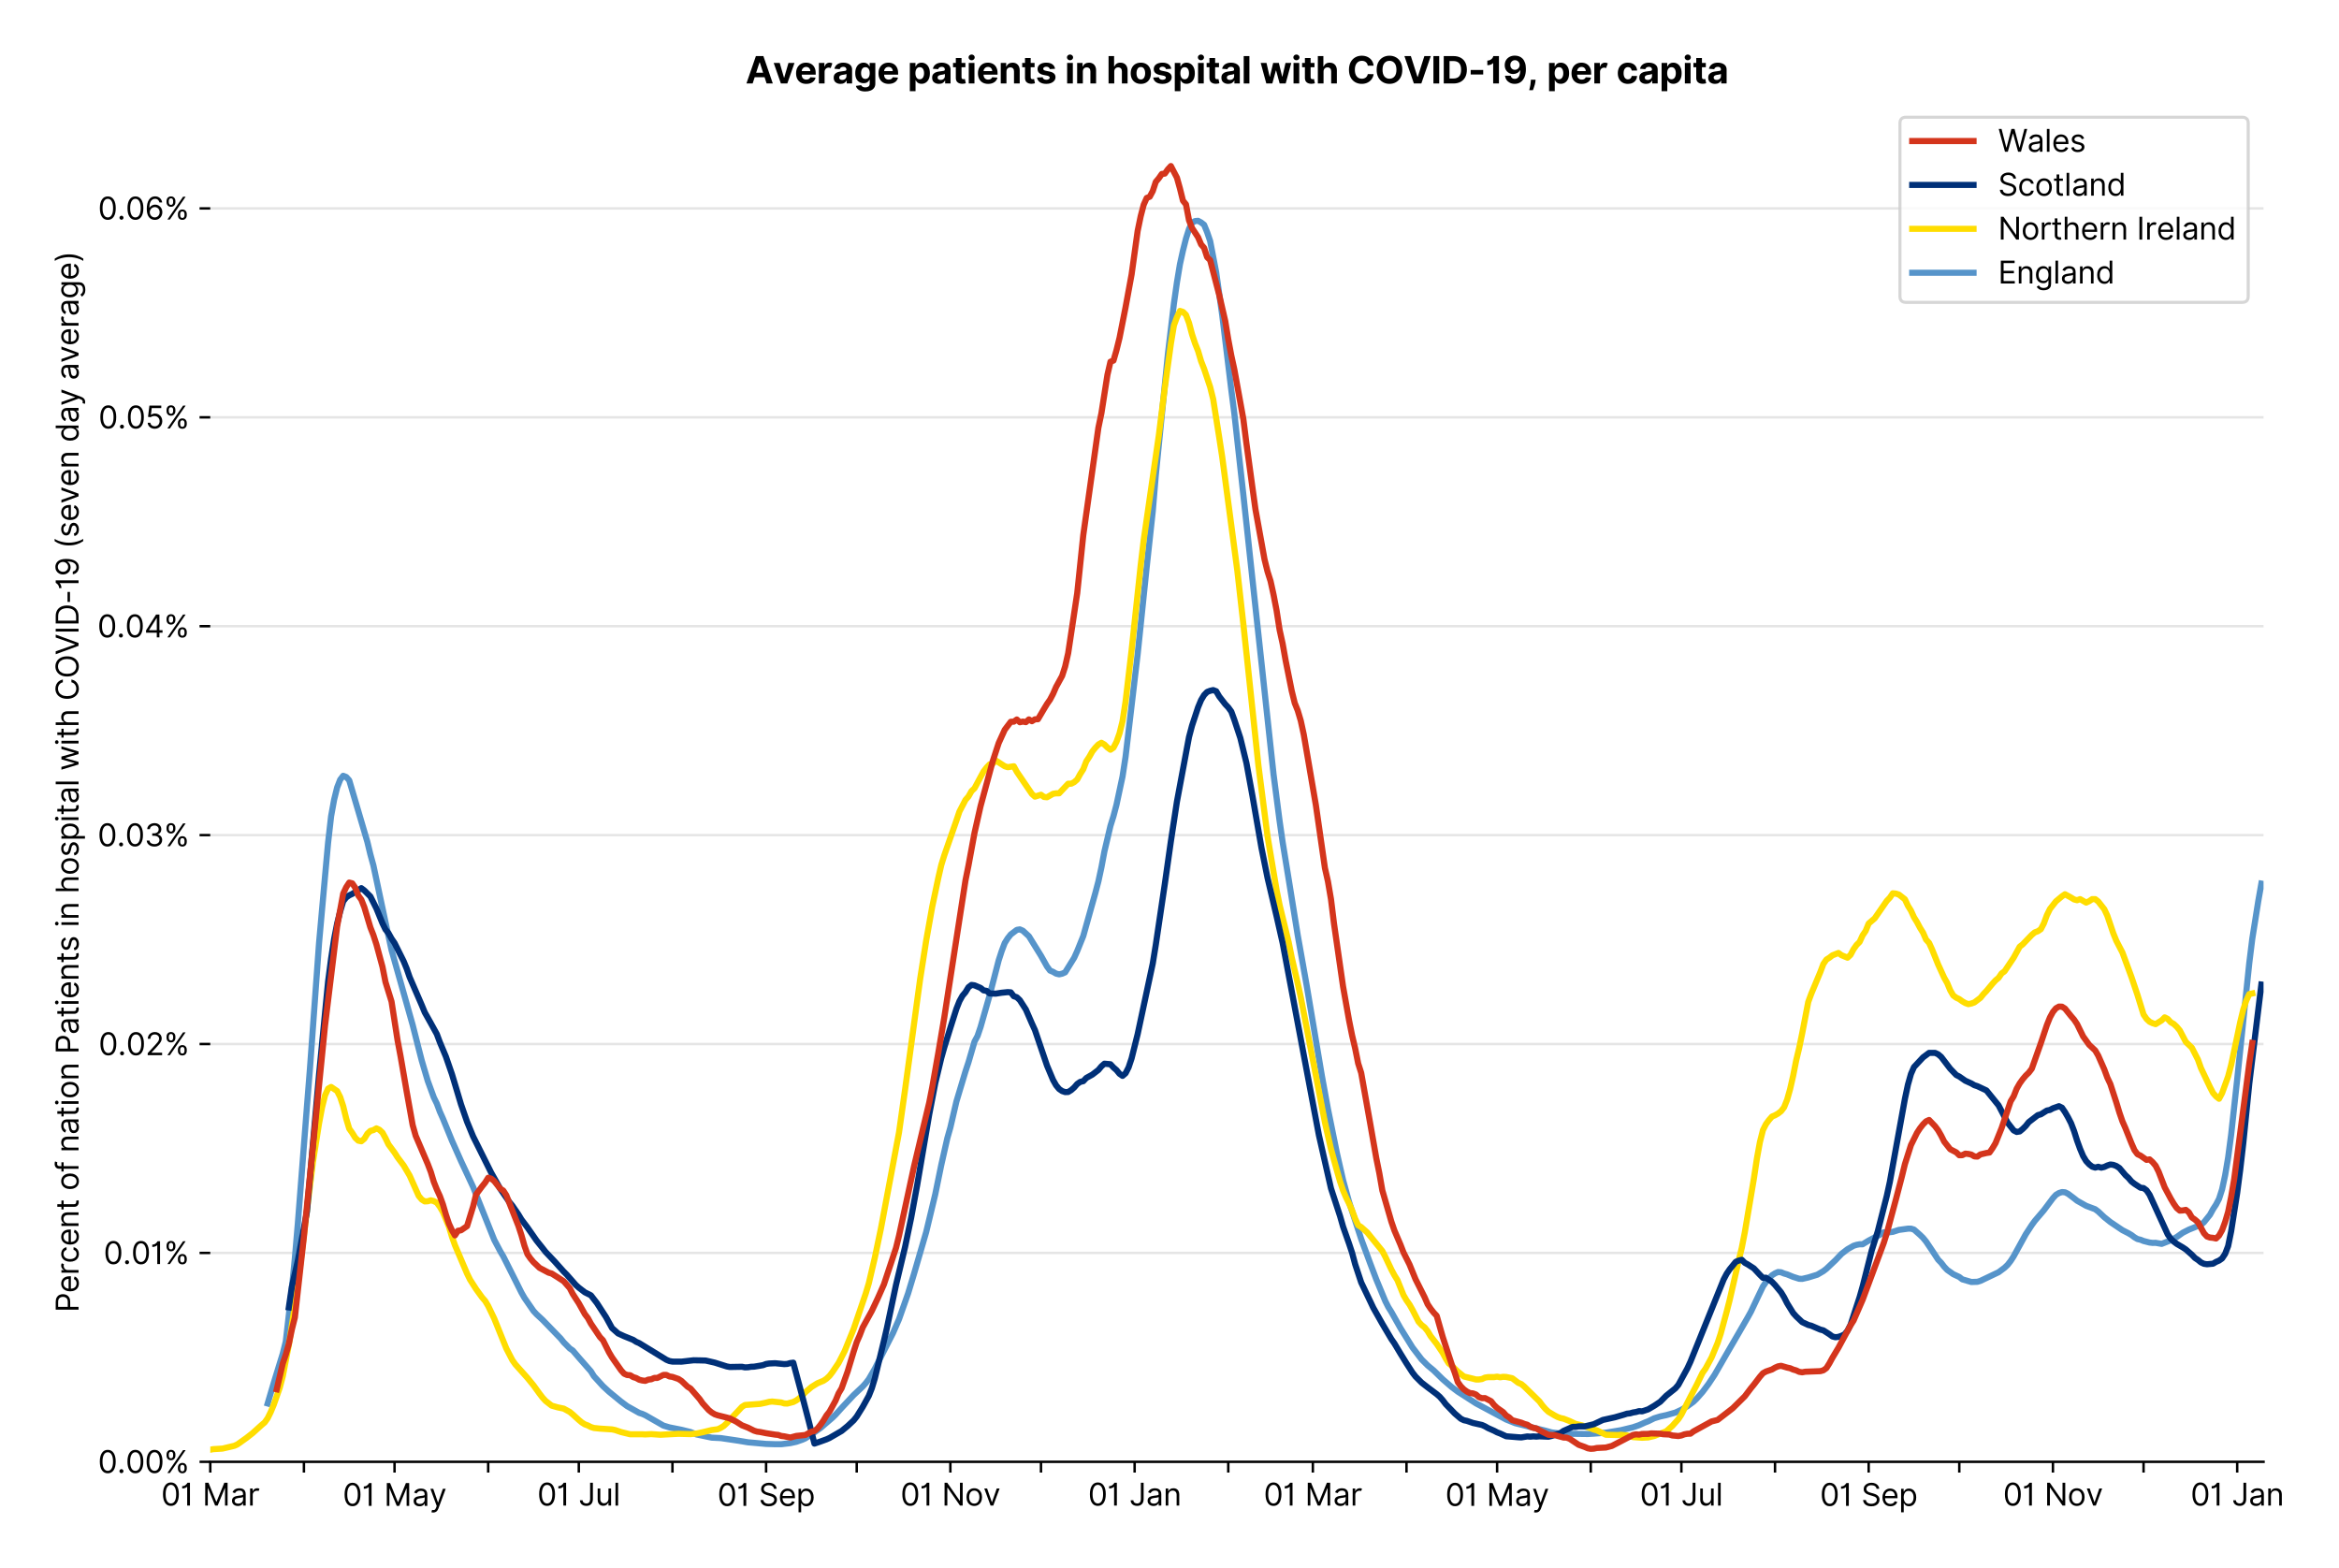 <?xml version="1.0" encoding="utf-8" standalone="no"?>
<!DOCTYPE svg PUBLIC "-//W3C//DTD SVG 1.1//EN"
  "http://www.w3.org/Graphics/SVG/1.1/DTD/svg11.dtd">
<svg xmlns:xlink="http://www.w3.org/1999/xlink" viewBox="0 0 762.784 511.234" xmlns="http://www.w3.org/2000/svg" version="1.1">
 <defs>
  <style type="text/css">*{stroke-linejoin: round; stroke-linecap: butt}</style>
 </defs>
 <g id="figure_1">
  <g id="patch_1">
   <path d="M 0 511.234 
L 762.784 511.234 
L 762.784 0 
L 0 0 
z
" style="fill: #ffffff"/>
  </g>
  <g id="axes_1">
   <g id="patch_2">
    <path d="M 68.575 476.745 
L 738.175 476.745 
L 738.175 33.225 
L 68.575 33.225 
z
" style="fill: #ffffff"/>
   </g>
   <g id="matplotlib.axis_1">
    <g id="xtick_1">
     <g id="line2d_1">
      <defs>
       <path id="m453752ab82" d="M 0 0 
L 0 3.5 
" style="stroke: #000000; stroke-width: 0.8"/>
      </defs>
      <g>
       <use xlink:href="#m453752ab82" x="68.575" y="476.745" style="stroke: #000000; stroke-width: 0.8"/>
      </g>
     </g>
     <g id="text_1">
      <!-- 01 Mar -->
      <g transform="translate(52.538 491.018)scale(0.1 -0.1)">
       <defs>
        <path id="Inter-Regular-30" d="M 2000 -64 
Q 1230 -64 806 561 
Q 382 1186 382 2327 
Q 382 3459 809 4088 
Q 1236 4718 2000 4718 
Q 2764 4718 3191 4088 
Q 3618 3459 3618 2327 
Q 3618 1186 3194 561 
Q 2771 -64 2000 -64 
z
M 2000 436 
Q 2509 436 2791 927 
Q 3073 1418 3073 2327 
Q 3073 3234 2789 3730 
Q 2505 4227 2000 4227 
Q 1496 4227 1211 3730 
Q 927 3234 927 2327 
Q 927 1418 1210 927 
Q 1493 436 2000 436 
z
" transform="scale(0.016)"/>
        <path id="Inter-Regular-31" d="M 1973 4655 
L 1973 0 
L 1409 0 
L 1409 3836 
L 1373 3836 
Q 1341 3773 1209 3692 
Q 1077 3611 868 3551 
Q 659 3491 391 3491 
L 391 3964 
Q 661 3964 859 4061 
Q 1057 4159 1190 4291 
Q 1323 4423 1392 4529 
Q 1461 4636 1473 4655 
L 1973 4655 
z
" transform="scale(0.016)"/>
        <path id="Inter-Regular-20" transform="scale(0.016)"/>
        <path id="Inter-Regular-4d" d="M 564 4655 
L 1236 4655 
L 2818 791 
L 2873 791 
L 4455 4655 
L 5127 4655 
L 5127 0 
L 4600 0 
L 4600 3536 
L 4555 3536 
L 3100 0 
L 2591 0 
L 1136 3536 
L 1091 3536 
L 1091 0 
L 564 0 
L 564 4655 
z
" transform="scale(0.016)"/>
        <path id="Inter-Regular-61" d="M 1518 -82 
Q 1186 -82 916 44 
Q 646 170 486 410 
Q 327 650 327 991 
Q 327 1291 445 1478 
Q 564 1666 761 1773 
Q 959 1880 1199 1933 
Q 1439 1986 1682 2018 
Q 2000 2059 2199 2080 
Q 2398 2102 2490 2154 
Q 2582 2207 2582 2336 
L 2582 2355 
Q 2582 2691 2399 2877 
Q 2216 3064 1846 3064 
Q 1461 3064 1243 2895 
Q 1025 2727 936 2536 
L 427 2718 
Q 564 3036 792 3214 
Q 1021 3393 1292 3464 
Q 1564 3536 1827 3536 
Q 1996 3536 2215 3496 
Q 2434 3457 2640 3334 
Q 2846 3211 2982 2963 
Q 3118 2716 3118 2300 
L 3118 0 
L 2582 0 
L 2582 473 
L 2555 473 
Q 2500 359 2373 229 
Q 2246 100 2034 9 
Q 1823 -82 1518 -82 
z
M 1600 400 
Q 1918 400 2137 525 
Q 2357 650 2469 847 
Q 2582 1045 2582 1264 
L 2582 1755 
Q 2548 1714 2433 1681 
Q 2318 1648 2169 1624 
Q 2021 1600 1881 1583 
Q 1741 1566 1655 1555 
Q 1446 1527 1265 1467 
Q 1084 1407 974 1287 
Q 864 1168 864 964 
Q 864 684 1072 542 
Q 1280 400 1600 400 
z
" transform="scale(0.016)"/>
        <path id="Inter-Regular-72" d="M 491 0 
L 491 3491 
L 1009 3491 
L 1009 2964 
L 1046 2964 
Q 1139 3223 1389 3384 
Q 1639 3545 1955 3545 
Q 2100 3545 2209 3511 
Q 2318 3477 2400 3418 
L 2218 2964 
Q 2161 2993 2085 3010 
Q 2009 3027 1909 3027 
Q 1527 3027 1277 2794 
Q 1027 2561 1027 2209 
L 1027 0 
L 491 0 
z
" transform="scale(0.016)"/>
       </defs>
       <use xlink:href="#Inter-Regular-30"/>
       <use xlink:href="#Inter-Regular-31" x="62.5"/>
       <use xlink:href="#Inter-Regular-20" x="106.676"/>
       <use xlink:href="#Inter-Regular-4d" x="134.801"/>
       <use xlink:href="#Inter-Regular-61" x="225.994"/>
       <use xlink:href="#Inter-Regular-72" x="282.386"/>
      </g>
     </g>
    </g>
    <g id="xtick_2">
     <g id="line2d_2">
      <g>
       <use xlink:href="#m453752ab82" x="99.113" y="476.745" style="stroke: #000000; stroke-width: 0.8"/>
      </g>
     </g>
    </g>
    <g id="xtick_3">
     <g id="line2d_3">
      <g>
       <use xlink:href="#m453752ab82" x="128.667" y="476.745" style="stroke: #000000; stroke-width: 0.8"/>
      </g>
     </g>
     <g id="text_2">
      <!-- 01 May -->
      <g transform="translate(111.764 491.117)scale(0.1 -0.1)">
       <defs>
        <path id="Inter-Regular-79" d="M 818 -1355 
Q 682 -1355 575 -1333 
Q 468 -1311 427 -1291 
L 564 -818 
Q 857 -893 1053 -814 
Q 1250 -736 1391 -345 
L 1509 -18 
L 218 3491 
L 800 3491 
L 1764 709 
L 1800 709 
L 2764 3491 
L 3346 3491 
L 1846 -564 
Q 1550 -1355 818 -1355 
z
" transform="scale(0.016)"/>
       </defs>
       <use xlink:href="#Inter-Regular-30"/>
       <use xlink:href="#Inter-Regular-31" x="62.5"/>
       <use xlink:href="#Inter-Regular-20" x="106.676"/>
       <use xlink:href="#Inter-Regular-4d" x="134.801"/>
       <use xlink:href="#Inter-Regular-61" x="225.994"/>
       <use xlink:href="#Inter-Regular-79" x="282.386"/>
      </g>
     </g>
    </g>
    <g id="xtick_4">
     <g id="line2d_4">
      <g>
       <use xlink:href="#m453752ab82" x="159.205" y="476.745" style="stroke: #000000; stroke-width: 0.8"/>
      </g>
     </g>
    </g>
    <g id="xtick_5">
     <g id="line2d_5">
      <g>
       <use xlink:href="#m453752ab82" x="188.759" y="476.745" style="stroke: #000000; stroke-width: 0.8"/>
      </g>
     </g>
     <g id="text_3">
      <!-- 01 Jul -->
      <g transform="translate(175.215 491.018)scale(0.1 -0.1)">
       <defs>
        <path id="Inter-Regular-4a" d="M 2346 4655 
L 2909 4655 
L 2909 1327 
Q 2909 657 2549 296 
Q 2189 -64 1582 -64 
Q 1200 -64 902 76 
Q 605 216 434 475 
Q 264 734 264 1091 
L 818 1091 
Q 818 795 1034 615 
Q 1250 436 1582 436 
Q 1948 436 2147 664 
Q 2346 893 2346 1327 
L 2346 4655 
z
" transform="scale(0.016)"/>
        <path id="Inter-Regular-75" d="M 2691 1427 
L 2691 3491 
L 3227 3491 
L 3227 0 
L 2691 0 
L 2691 591 
L 2655 591 
Q 2532 325 2273 140 
Q 2014 -45 1618 -45 
Q 1127 -45 809 280 
Q 491 605 491 1273 
L 491 3491 
L 1027 3491 
L 1027 1309 
Q 1027 927 1242 700 
Q 1457 473 1791 473 
Q 1991 473 2199 575 
Q 2407 677 2549 888 
Q 2691 1100 2691 1427 
z
" transform="scale(0.016)"/>
        <path id="Inter-Regular-6c" d="M 1027 4655 
L 1027 0 
L 491 0 
L 491 4655 
L 1027 4655 
z
" transform="scale(0.016)"/>
       </defs>
       <use xlink:href="#Inter-Regular-30"/>
       <use xlink:href="#Inter-Regular-31" x="62.5"/>
       <use xlink:href="#Inter-Regular-20" x="106.676"/>
       <use xlink:href="#Inter-Regular-4a" x="134.801"/>
       <use xlink:href="#Inter-Regular-75" x="189.063"/>
       <use xlink:href="#Inter-Regular-6c" x="247.159"/>
      </g>
     </g>
    </g>
    <g id="xtick_6">
     <g id="line2d_6">
      <g>
       <use xlink:href="#m453752ab82" x="219.297" y="476.745" style="stroke: #000000; stroke-width: 0.8"/>
      </g>
     </g>
    </g>
    <g id="xtick_7">
     <g id="line2d_7">
      <g>
       <use xlink:href="#m453752ab82" x="249.835" y="476.745" style="stroke: #000000; stroke-width: 0.8"/>
      </g>
     </g>
     <g id="text_4">
      <!-- 01 Sep -->
      <g transform="translate(233.948 491.117)scale(0.1 -0.1)">
       <defs>
        <path id="Inter-Regular-53" d="M 3109 3491 
Q 3068 3836 2777 4027 
Q 2486 4218 2064 4218 
Q 1600 4218 1318 3999 
Q 1036 3780 1036 3445 
Q 1036 3195 1189 3042 
Q 1343 2889 1553 2803 
Q 1764 2718 1936 2673 
L 2409 2545 
Q 2591 2498 2815 2414 
Q 3039 2330 3244 2185 
Q 3450 2041 3584 1816 
Q 3718 1591 3718 1264 
Q 3718 886 3521 581 
Q 3325 277 2949 97 
Q 2573 -82 2036 -82 
Q 1286 -82 845 272 
Q 405 627 364 1200 
L 946 1200 
Q 968 936 1124 764 
Q 1280 593 1519 510 
Q 1759 427 2036 427 
Q 2359 427 2616 533 
Q 2873 639 3023 828 
Q 3173 1018 3173 1273 
Q 3173 1505 3043 1650 
Q 2914 1795 2702 1886 
Q 2491 1977 2246 2045 
L 1673 2209 
Q 1127 2366 809 2657 
Q 491 2948 491 3418 
Q 491 3809 703 4101 
Q 916 4393 1276 4555 
Q 1636 4718 2082 4718 
Q 2532 4718 2882 4558 
Q 3232 4398 3437 4120 
Q 3643 3843 3655 3491 
L 3109 3491 
z
" transform="scale(0.016)"/>
        <path id="Inter-Regular-65" d="M 1955 -73 
Q 1450 -73 1085 151 
Q 721 375 524 778 
Q 327 1182 327 1718 
Q 327 2255 524 2665 
Q 721 3075 1074 3305 
Q 1427 3536 1900 3536 
Q 2173 3536 2439 3445 
Q 2705 3355 2923 3151 
Q 3141 2948 3270 2614 
Q 3400 2280 3400 1791 
L 3400 1564 
L 866 1564 
Q 884 1005 1183 707 
Q 1482 409 1955 409 
Q 2271 409 2498 545 
Q 2725 682 2827 955 
L 3346 809 
Q 3223 414 2854 170 
Q 2486 -73 1955 -73 
z
M 866 2027 
L 2855 2027 
Q 2855 2470 2595 2762 
Q 2336 3055 1900 3055 
Q 1593 3055 1368 2911 
Q 1143 2768 1013 2533 
Q 884 2298 866 2027 
z
" transform="scale(0.016)"/>
        <path id="Inter-Regular-70" d="M 491 -1309 
L 491 3491 
L 1009 3491 
L 1009 2936 
L 1073 2936 
Q 1132 3027 1237 3169 
Q 1343 3311 1542 3423 
Q 1741 3536 2082 3536 
Q 2523 3536 2859 3315 
Q 3196 3095 3384 2690 
Q 3573 2286 3573 1736 
Q 3573 1182 3384 776 
Q 3196 370 2861 148 
Q 2527 -73 2091 -73 
Q 1755 -73 1552 39 
Q 1350 152 1241 296 
Q 1132 441 1073 536 
L 1027 536 
L 1027 -1309 
L 491 -1309 
z
M 1018 1745 
Q 1018 1152 1276 780 
Q 1534 409 2018 409 
Q 2355 409 2581 587 
Q 2807 766 2921 1069 
Q 3036 1373 3036 1745 
Q 3036 2114 2923 2410 
Q 2811 2707 2585 2881 
Q 2359 3055 2018 3055 
Q 1527 3055 1272 2693 
Q 1018 2332 1018 1745 
z
" transform="scale(0.016)"/>
       </defs>
       <use xlink:href="#Inter-Regular-30"/>
       <use xlink:href="#Inter-Regular-31" x="62.5"/>
       <use xlink:href="#Inter-Regular-20" x="106.676"/>
       <use xlink:href="#Inter-Regular-53" x="134.801"/>
       <use xlink:href="#Inter-Regular-65" x="198.58"/>
       <use xlink:href="#Inter-Regular-70" x="256.818"/>
      </g>
     </g>
    </g>
    <g id="xtick_8">
     <g id="line2d_8">
      <g>
       <use xlink:href="#m453752ab82" x="279.389" y="476.745" style="stroke: #000000; stroke-width: 0.8"/>
      </g>
     </g>
    </g>
    <g id="xtick_9">
     <g id="line2d_9">
      <g>
       <use xlink:href="#m453752ab82" x="309.927" y="476.745" style="stroke: #000000; stroke-width: 0.8"/>
      </g>
     </g>
     <g id="text_5">
      <!-- 01 Nov -->
      <g transform="translate(293.656 491.018)scale(0.1 -0.1)">
       <defs>
        <path id="Inter-Regular-4e" d="M 4255 4655 
L 4255 0 
L 3709 0 
L 1173 3655 
L 1127 3655 
L 1127 0 
L 564 0 
L 564 4655 
L 1109 4655 
L 3655 991 
L 3700 991 
L 3700 4655 
L 4255 4655 
z
" transform="scale(0.016)"/>
        <path id="Inter-Regular-6f" d="M 1909 -73 
Q 1436 -73 1080 152 
Q 725 377 526 781 
Q 327 1186 327 1727 
Q 327 2273 526 2679 
Q 725 3086 1080 3311 
Q 1436 3536 1909 3536 
Q 2382 3536 2737 3311 
Q 3093 3086 3292 2679 
Q 3491 2273 3491 1727 
Q 3491 1186 3292 781 
Q 3093 377 2737 152 
Q 2382 -73 1909 -73 
z
M 1909 409 
Q 2268 409 2500 593 
Q 2732 777 2843 1077 
Q 2955 1377 2955 1727 
Q 2955 2077 2843 2379 
Q 2732 2682 2500 2868 
Q 2268 3055 1909 3055 
Q 1550 3055 1318 2868 
Q 1086 2682 975 2379 
Q 864 2077 864 1727 
Q 864 1377 975 1077 
Q 1086 777 1318 593 
Q 1550 409 1909 409 
z
" transform="scale(0.016)"/>
        <path id="Inter-Regular-76" d="M 3346 3491 
L 2055 0 
L 1509 0 
L 218 3491 
L 800 3491 
L 1764 709 
L 1800 709 
L 2764 3491 
L 3346 3491 
z
" transform="scale(0.016)"/>
       </defs>
       <use xlink:href="#Inter-Regular-30"/>
       <use xlink:href="#Inter-Regular-31" x="62.5"/>
       <use xlink:href="#Inter-Regular-20" x="106.676"/>
       <use xlink:href="#Inter-Regular-4e" x="134.801"/>
       <use xlink:href="#Inter-Regular-6f" x="210.085"/>
       <use xlink:href="#Inter-Regular-76" x="269.744"/>
      </g>
     </g>
    </g>
    <g id="xtick_10">
     <g id="line2d_10">
      <g>
       <use xlink:href="#m453752ab82" x="339.48" y="476.745" style="stroke: #000000; stroke-width: 0.8"/>
      </g>
     </g>
    </g>
    <g id="xtick_11">
     <g id="line2d_11">
      <g>
       <use xlink:href="#m453752ab82" x="370.019" y="476.745" style="stroke: #000000; stroke-width: 0.8"/>
      </g>
     </g>
     <g id="text_6">
      <!-- 01 Jan -->
      <g transform="translate(354.82 491.018)scale(0.1 -0.1)">
       <defs>
        <path id="Inter-Regular-6e" d="M 1027 2100 
L 1027 0 
L 491 0 
L 491 3491 
L 1009 3491 
L 1009 2945 
L 1055 2945 
Q 1177 3211 1427 3373 
Q 1677 3536 2073 3536 
Q 2602 3536 2928 3211 
Q 3255 2886 3255 2218 
L 3255 0 
L 2718 0 
L 2718 2182 
Q 2718 2593 2504 2824 
Q 2291 3055 1918 3055 
Q 1534 3055 1280 2806 
Q 1027 2557 1027 2100 
z
" transform="scale(0.016)"/>
       </defs>
       <use xlink:href="#Inter-Regular-30"/>
       <use xlink:href="#Inter-Regular-31" x="62.5"/>
       <use xlink:href="#Inter-Regular-20" x="106.676"/>
       <use xlink:href="#Inter-Regular-4a" x="134.801"/>
       <use xlink:href="#Inter-Regular-61" x="189.063"/>
       <use xlink:href="#Inter-Regular-6e" x="245.455"/>
      </g>
     </g>
    </g>
    <g id="xtick_12">
     <g id="line2d_12">
      <g>
       <use xlink:href="#m453752ab82" x="400.557" y="476.745" style="stroke: #000000; stroke-width: 0.8"/>
      </g>
     </g>
    </g>
    <g id="xtick_13">
     <g id="line2d_13">
      <g>
       <use xlink:href="#m453752ab82" x="428.14" y="476.745" style="stroke: #000000; stroke-width: 0.8"/>
      </g>
     </g>
     <g id="text_7">
      <!-- 01 Mar -->
      <g transform="translate(412.104 491.018)scale(0.1 -0.1)">
       <use xlink:href="#Inter-Regular-30"/>
       <use xlink:href="#Inter-Regular-31" x="62.5"/>
       <use xlink:href="#Inter-Regular-20" x="106.676"/>
       <use xlink:href="#Inter-Regular-4d" x="134.801"/>
       <use xlink:href="#Inter-Regular-61" x="225.994"/>
       <use xlink:href="#Inter-Regular-72" x="282.386"/>
      </g>
     </g>
    </g>
    <g id="xtick_14">
     <g id="line2d_14">
      <g>
       <use xlink:href="#m453752ab82" x="458.679" y="476.745" style="stroke: #000000; stroke-width: 0.8"/>
      </g>
     </g>
    </g>
    <g id="xtick_15">
     <g id="line2d_15">
      <g>
       <use xlink:href="#m453752ab82" x="488.232" y="476.745" style="stroke: #000000; stroke-width: 0.8"/>
      </g>
     </g>
     <g id="text_8">
      <!-- 01 May -->
      <g transform="translate(471.329 491.117)scale(0.1 -0.1)">
       <use xlink:href="#Inter-Regular-30"/>
       <use xlink:href="#Inter-Regular-31" x="62.5"/>
       <use xlink:href="#Inter-Regular-20" x="106.676"/>
       <use xlink:href="#Inter-Regular-4d" x="134.801"/>
       <use xlink:href="#Inter-Regular-61" x="225.994"/>
       <use xlink:href="#Inter-Regular-79" x="282.386"/>
      </g>
     </g>
    </g>
    <g id="xtick_16">
     <g id="line2d_16">
      <g>
       <use xlink:href="#m453752ab82" x="518.771" y="476.745" style="stroke: #000000; stroke-width: 0.8"/>
      </g>
     </g>
    </g>
    <g id="xtick_17">
     <g id="line2d_17">
      <g>
       <use xlink:href="#m453752ab82" x="548.324" y="476.745" style="stroke: #000000; stroke-width: 0.8"/>
      </g>
     </g>
     <g id="text_9">
      <!-- 01 Jul -->
      <g transform="translate(534.78 491.018)scale(0.1 -0.1)">
       <use xlink:href="#Inter-Regular-30"/>
       <use xlink:href="#Inter-Regular-31" x="62.5"/>
       <use xlink:href="#Inter-Regular-20" x="106.676"/>
       <use xlink:href="#Inter-Regular-4a" x="134.801"/>
       <use xlink:href="#Inter-Regular-75" x="189.063"/>
       <use xlink:href="#Inter-Regular-6c" x="247.159"/>
      </g>
     </g>
    </g>
    <g id="xtick_18">
     <g id="line2d_18">
      <g>
       <use xlink:href="#m453752ab82" x="578.862" y="476.745" style="stroke: #000000; stroke-width: 0.8"/>
      </g>
     </g>
    </g>
    <g id="xtick_19">
     <g id="line2d_19">
      <g>
       <use xlink:href="#m453752ab82" x="609.401" y="476.745" style="stroke: #000000; stroke-width: 0.8"/>
      </g>
     </g>
     <g id="text_10">
      <!-- 01 Sep -->
      <g transform="translate(593.513 491.117)scale(0.1 -0.1)">
       <use xlink:href="#Inter-Regular-30"/>
       <use xlink:href="#Inter-Regular-31" x="62.5"/>
       <use xlink:href="#Inter-Regular-20" x="106.676"/>
       <use xlink:href="#Inter-Regular-53" x="134.801"/>
       <use xlink:href="#Inter-Regular-65" x="198.58"/>
       <use xlink:href="#Inter-Regular-70" x="256.818"/>
      </g>
     </g>
    </g>
    <g id="xtick_20">
     <g id="line2d_20">
      <g>
       <use xlink:href="#m453752ab82" x="638.954" y="476.745" style="stroke: #000000; stroke-width: 0.8"/>
      </g>
     </g>
    </g>
    <g id="xtick_21">
     <g id="line2d_21">
      <g>
       <use xlink:href="#m453752ab82" x="669.493" y="476.745" style="stroke: #000000; stroke-width: 0.8"/>
      </g>
     </g>
     <g id="text_11">
      <!-- 01 Nov -->
      <g transform="translate(653.222 491.018)scale(0.1 -0.1)">
       <use xlink:href="#Inter-Regular-30"/>
       <use xlink:href="#Inter-Regular-31" x="62.5"/>
       <use xlink:href="#Inter-Regular-20" x="106.676"/>
       <use xlink:href="#Inter-Regular-4e" x="134.801"/>
       <use xlink:href="#Inter-Regular-6f" x="210.085"/>
       <use xlink:href="#Inter-Regular-76" x="269.744"/>
      </g>
     </g>
    </g>
    <g id="xtick_22">
     <g id="line2d_22">
      <g>
       <use xlink:href="#m453752ab82" x="699.046" y="476.745" style="stroke: #000000; stroke-width: 0.8"/>
      </g>
     </g>
    </g>
    <g id="xtick_23">
     <g id="line2d_23">
      <g>
       <use xlink:href="#m453752ab82" x="729.584" y="476.745" style="stroke: #000000; stroke-width: 0.8"/>
      </g>
     </g>
     <g id="text_12">
      <!-- 01 Jan -->
      <g transform="translate(714.385 491.018)scale(0.1 -0.1)">
       <use xlink:href="#Inter-Regular-30"/>
       <use xlink:href="#Inter-Regular-31" x="62.5"/>
       <use xlink:href="#Inter-Regular-20" x="106.676"/>
       <use xlink:href="#Inter-Regular-4a" x="134.801"/>
       <use xlink:href="#Inter-Regular-61" x="189.063"/>
       <use xlink:href="#Inter-Regular-6e" x="245.455"/>
      </g>
     </g>
    </g>
   </g>
   <g id="matplotlib.axis_2">
    <g id="ytick_1">
     <g id="line2d_24">
      <path d="M 68.575 476.745 
L 738.175 476.745 
" clip-path="url(#p286c584fa5)" style="fill: none; stroke: #e5e5e5; stroke-width: 0.8; stroke-linecap: square"/>
     </g>
     <g id="line2d_25">
      <defs>
       <path id="mbc5e19d509" d="M 0 0 
L -3.5 0 
" style="stroke: #000000; stroke-width: 0.8"/>
      </defs>
      <g>
       <use xlink:href="#mbc5e19d509" x="68.575" y="476.745" style="stroke: #000000; stroke-width: 0.8"/>
      </g>
     </g>
     <g id="text_13">
      <!-- 0.00% -->
      <g transform="translate(31.944 480.382)scale(0.1 -0.1)">
       <defs>
        <path id="Inter-Regular-2e" d="M 882 -36 
Q 714 -36 593 84 
Q 473 205 473 373 
Q 473 541 593 661 
Q 714 782 882 782 
Q 1050 782 1170 661 
Q 1291 541 1291 373 
Q 1291 205 1170 84 
Q 1050 -36 882 -36 
z
" transform="scale(0.016)"/>
        <path id="Inter-Regular-25" d="M 2855 873 
L 2855 1118 
Q 2855 1373 2960 1585 
Q 3066 1798 3269 1926 
Q 3473 2055 3764 2055 
Q 4059 2055 4259 1926 
Q 4459 1798 4561 1585 
Q 4664 1373 4664 1118 
L 4664 873 
Q 4664 618 4560 405 
Q 4457 193 4256 64 
Q 4055 -64 3764 -64 
Q 3468 -64 3266 64 
Q 3064 193 2959 405 
Q 2855 618 2855 873 
z
M 536 3536 
L 536 3782 
Q 536 4036 642 4248 
Q 748 4461 951 4589 
Q 1155 4718 1446 4718 
Q 1741 4718 1941 4589 
Q 2141 4461 2243 4248 
Q 2346 4036 2346 3782 
L 2346 3536 
Q 2346 3282 2242 3069 
Q 2139 2857 1937 2728 
Q 1736 2600 1446 2600 
Q 1150 2600 948 2728 
Q 746 2857 641 3069 
Q 536 3282 536 3536 
z
M 709 0 
L 3909 4655 
L 4427 4655 
L 1227 0 
L 709 0 
z
M 3318 1118 
L 3318 873 
Q 3318 661 3418 494 
Q 3518 327 3764 327 
Q 4002 327 4101 494 
Q 4200 661 4200 873 
L 4200 1118 
Q 4200 1330 4104 1497 
Q 4009 1664 3764 1664 
Q 3525 1664 3421 1497 
Q 3318 1330 3318 1118 
z
M 1000 3782 
L 1000 3536 
Q 1000 3325 1100 3158 
Q 1200 2991 1446 2991 
Q 1684 2991 1783 3158 
Q 1882 3325 1882 3536 
L 1882 3782 
Q 1882 3993 1786 4160 
Q 1691 4327 1446 4327 
Q 1207 4327 1103 4160 
Q 1000 3993 1000 3782 
z
" transform="scale(0.016)"/>
       </defs>
       <use xlink:href="#Inter-Regular-30"/>
       <use xlink:href="#Inter-Regular-2e" x="62.5"/>
       <use xlink:href="#Inter-Regular-30" x="90.057"/>
       <use xlink:href="#Inter-Regular-30" x="152.557"/>
       <use xlink:href="#Inter-Regular-25" x="215.057"/>
      </g>
     </g>
    </g>
    <g id="ytick_2">
     <g id="line2d_26">
      <path d="M 68.575 408.615 
L 738.175 408.615 
" clip-path="url(#p286c584fa5)" style="fill: none; stroke: #e5e5e5; stroke-width: 0.8; stroke-linecap: square"/>
     </g>
     <g id="line2d_27">
      <g>
       <use xlink:href="#mbc5e19d509" x="68.575" y="408.615" style="stroke: #000000; stroke-width: 0.8"/>
      </g>
     </g>
     <g id="text_14">
      <!-- 0.01% -->
      <g transform="translate(33.777 412.252)scale(0.1 -0.1)">
       <use xlink:href="#Inter-Regular-30"/>
       <use xlink:href="#Inter-Regular-2e" x="62.5"/>
       <use xlink:href="#Inter-Regular-30" x="90.057"/>
       <use xlink:href="#Inter-Regular-31" x="152.557"/>
       <use xlink:href="#Inter-Regular-25" x="196.733"/>
      </g>
     </g>
    </g>
    <g id="ytick_3">
     <g id="line2d_28">
      <path d="M 68.575 340.486 
L 738.175 340.486 
" clip-path="url(#p286c584fa5)" style="fill: none; stroke: #e5e5e5; stroke-width: 0.8; stroke-linecap: square"/>
     </g>
     <g id="line2d_29">
      <g>
       <use xlink:href="#mbc5e19d509" x="68.575" y="340.486" style="stroke: #000000; stroke-width: 0.8"/>
      </g>
     </g>
     <g id="text_15">
      <!-- 0.02% -->
      <g transform="translate(32.142 344.122)scale(0.1 -0.1)">
       <defs>
        <path id="Inter-Regular-32" d="M 482 0 
L 482 409 
L 2018 2091 
Q 2289 2386 2464 2605 
Q 2639 2825 2724 3019 
Q 2809 3214 2809 3427 
Q 2809 3795 2553 4011 
Q 2298 4227 1918 4227 
Q 1514 4227 1275 3985 
Q 1036 3743 1036 3345 
L 500 3345 
Q 500 3755 688 4064 
Q 877 4373 1203 4545 
Q 1530 4718 1936 4718 
Q 2346 4718 2661 4545 
Q 2977 4373 3156 4079 
Q 3336 3786 3336 3427 
Q 3336 3170 3244 2926 
Q 3152 2682 2926 2383 
Q 2700 2084 2300 1655 
L 1255 536 
L 1255 500 
L 3418 500 
L 3418 0 
L 482 0 
z
" transform="scale(0.016)"/>
       </defs>
       <use xlink:href="#Inter-Regular-30"/>
       <use xlink:href="#Inter-Regular-2e" x="62.5"/>
       <use xlink:href="#Inter-Regular-30" x="90.057"/>
       <use xlink:href="#Inter-Regular-32" x="152.557"/>
       <use xlink:href="#Inter-Regular-25" x="213.068"/>
      </g>
     </g>
    </g>
    <g id="ytick_4">
     <g id="line2d_30">
      <path d="M 68.575 272.356 
L 738.175 272.356 
" clip-path="url(#p286c584fa5)" style="fill: none; stroke: #e5e5e5; stroke-width: 0.8; stroke-linecap: square"/>
     </g>
     <g id="line2d_31">
      <g>
       <use xlink:href="#mbc5e19d509" x="68.575" y="272.356" style="stroke: #000000; stroke-width: 0.8"/>
      </g>
     </g>
     <g id="text_16">
      <!-- 0.03% -->
      <g transform="translate(31.83 275.993)scale(0.1 -0.1)">
       <defs>
        <path id="Inter-Regular-33" d="M 2055 -64 
Q 1605 -64 1253 90 
Q 902 245 696 521 
Q 491 798 473 1164 
L 1046 1164 
Q 1071 827 1356 631 
Q 1641 436 2046 436 
Q 2493 436 2783 664 
Q 3073 893 3073 1264 
Q 3073 1650 2787 1893 
Q 2502 2136 1973 2136 
L 1600 2136 
L 1600 2636 
L 1973 2636 
Q 2386 2636 2647 2856 
Q 2909 3077 2909 3445 
Q 2909 3798 2679 4012 
Q 2450 4227 2064 4227 
Q 1823 4227 1610 4139 
Q 1398 4052 1264 3887 
Q 1130 3723 1118 3491 
L 573 3491 
Q 586 3857 793 4133 
Q 1000 4409 1335 4563 
Q 1671 4718 2073 4718 
Q 2505 4718 2814 4544 
Q 3123 4370 3289 4086 
Q 3455 3802 3455 3473 
Q 3455 3080 3249 2802 
Q 3043 2525 2691 2418 
L 2691 2382 
Q 3132 2309 3379 2008 
Q 3627 1707 3627 1264 
Q 3627 884 3421 583 
Q 3216 282 2861 109 
Q 2507 -64 2055 -64 
z
" transform="scale(0.016)"/>
       </defs>
       <use xlink:href="#Inter-Regular-30"/>
       <use xlink:href="#Inter-Regular-2e" x="62.5"/>
       <use xlink:href="#Inter-Regular-30" x="90.057"/>
       <use xlink:href="#Inter-Regular-33" x="152.557"/>
       <use xlink:href="#Inter-Regular-25" x="216.193"/>
      </g>
     </g>
    </g>
    <g id="ytick_5">
     <g id="line2d_32">
      <path d="M 68.575 204.226 
L 738.175 204.226 
" clip-path="url(#p286c584fa5)" style="fill: none; stroke: #e5e5e5; stroke-width: 0.8; stroke-linecap: square"/>
     </g>
     <g id="line2d_33">
      <g>
       <use xlink:href="#mbc5e19d509" x="68.575" y="204.226" style="stroke: #000000; stroke-width: 0.8"/>
      </g>
     </g>
     <g id="text_17">
      <!-- 0.04% -->
      <g transform="translate(31.773 207.863)scale(0.1 -0.1)">
       <defs>
        <path id="Inter-Regular-34" d="M 373 955 
L 373 1418 
L 2418 4655 
L 3100 4655 
L 3100 1455 
L 3736 1455 
L 3736 955 
L 3100 955 
L 3100 0 
L 2564 0 
L 2564 955 
L 373 955 
z
M 2564 1455 
L 2564 3936 
L 2527 3936 
L 982 1491 
L 982 1455 
L 2564 1455 
z
" transform="scale(0.016)"/>
       </defs>
       <use xlink:href="#Inter-Regular-30"/>
       <use xlink:href="#Inter-Regular-2e" x="62.5"/>
       <use xlink:href="#Inter-Regular-30" x="90.057"/>
       <use xlink:href="#Inter-Regular-34" x="152.557"/>
       <use xlink:href="#Inter-Regular-25" x="216.761"/>
      </g>
     </g>
    </g>
    <g id="ytick_6">
     <g id="line2d_34">
      <path d="M 68.575 136.097 
L 738.175 136.097 
" clip-path="url(#p286c584fa5)" style="fill: none; stroke: #e5e5e5; stroke-width: 0.8; stroke-linecap: square"/>
     </g>
     <g id="line2d_35">
      <g>
       <use xlink:href="#mbc5e19d509" x="68.575" y="136.097" style="stroke: #000000; stroke-width: 0.8"/>
      </g>
     </g>
     <g id="text_18">
      <!-- 0.05% -->
      <g transform="translate(32.114 139.733)scale(0.1 -0.1)">
       <defs>
        <path id="Inter-Regular-35" d="M 1936 -64 
Q 1536 -64 1216 95 
Q 896 255 702 532 
Q 509 809 491 1164 
L 1036 1164 
Q 1068 848 1324 642 
Q 1580 436 1936 436 
Q 2223 436 2447 570 
Q 2671 705 2799 940 
Q 2927 1175 2927 1473 
Q 2927 1777 2794 2017 
Q 2661 2257 2429 2395 
Q 2198 2534 1900 2536 
Q 1686 2539 1461 2472 
Q 1236 2405 1091 2300 
L 564 2364 
L 846 4655 
L 3264 4655 
L 3264 4155 
L 1318 4155 
L 1155 2782 
L 1182 2782 
Q 1325 2895 1541 2970 
Q 1757 3045 1991 3045 
Q 2418 3045 2753 2842 
Q 3089 2639 3281 2286 
Q 3473 1934 3473 1482 
Q 3473 1036 3274 687 
Q 3075 339 2727 137 
Q 2380 -64 1936 -64 
z
" transform="scale(0.016)"/>
       </defs>
       <use xlink:href="#Inter-Regular-30"/>
       <use xlink:href="#Inter-Regular-2e" x="62.5"/>
       <use xlink:href="#Inter-Regular-30" x="90.057"/>
       <use xlink:href="#Inter-Regular-35" x="152.557"/>
       <use xlink:href="#Inter-Regular-25" x="213.352"/>
      </g>
     </g>
    </g>
    <g id="ytick_7">
     <g id="line2d_36">
      <path d="M 68.575 67.967 
L 738.175 67.967 
" clip-path="url(#p286c584fa5)" style="fill: none; stroke: #e5e5e5; stroke-width: 0.8; stroke-linecap: square"/>
     </g>
     <g id="line2d_37">
      <g>
       <use xlink:href="#mbc5e19d509" x="68.575" y="67.967" style="stroke: #000000; stroke-width: 0.8"/>
      </g>
     </g>
     <g id="text_19">
      <!-- 0.06% -->
      <g transform="translate(31.958 71.604)scale(0.1 -0.1)">
       <defs>
        <path id="Inter-Regular-36" d="M 2027 -64 
Q 1741 -59 1454 45 
Q 1168 150 932 399 
Q 696 648 552 1074 
Q 409 1500 409 2145 
Q 409 3386 861 4056 
Q 1314 4727 2100 4727 
Q 2686 4727 3073 4384 
Q 3461 4041 3546 3491 
L 2991 3491 
Q 2914 3811 2691 4019 
Q 2468 4227 2100 4227 
Q 1559 4227 1249 3755 
Q 939 3284 936 2427 
L 973 2427 
Q 1164 2716 1461 2880 
Q 1759 3045 2118 3045 
Q 2518 3045 2850 2846 
Q 3182 2648 3382 2299 
Q 3582 1950 3582 1500 
Q 3582 1068 3389 710 
Q 3196 352 2847 142 
Q 2498 -68 2027 -64 
z
M 2027 436 
Q 2314 436 2542 579 
Q 2771 723 2903 964 
Q 3036 1205 3036 1500 
Q 3036 1789 2908 2026 
Q 2780 2264 2556 2404 
Q 2332 2545 2046 2545 
Q 1757 2545 1525 2397 
Q 1293 2250 1157 2010 
Q 1021 1770 1018 1491 
Q 1018 1214 1149 973 
Q 1280 732 1508 584 
Q 1736 436 2027 436 
z
" transform="scale(0.016)"/>
       </defs>
       <use xlink:href="#Inter-Regular-30"/>
       <use xlink:href="#Inter-Regular-2e" x="62.5"/>
       <use xlink:href="#Inter-Regular-30" x="90.057"/>
       <use xlink:href="#Inter-Regular-36" x="152.557"/>
       <use xlink:href="#Inter-Regular-25" x="214.915"/>
      </g>
     </g>
    </g>
    <g id="text_20">
     <!-- Percent of nation Patients in hospital with COVID-19 (seven day average) -->
     <g transform="translate(25.614 428.013)rotate(-90)scale(0.1 -0.1)">
      <defs>
       <path id="Inter-Regular-50" d="M 564 0 
L 564 4655 
L 2136 4655 
Q 2684 4655 3033 4458 
Q 3382 4261 3550 3927 
Q 3718 3593 3718 3182 
Q 3718 2770 3551 2434 
Q 3384 2098 3036 1899 
Q 2689 1700 2146 1700 
L 1127 1700 
L 1127 0 
L 564 0 
z
M 1127 2200 
L 2127 2200 
Q 2689 2200 2926 2482 
Q 3164 2764 3164 3182 
Q 3164 3602 2925 3878 
Q 2686 4155 2118 4155 
L 1127 4155 
L 1127 2200 
z
" transform="scale(0.016)"/>
       <path id="Inter-Regular-63" d="M 1909 -73 
Q 1418 -73 1063 159 
Q 709 391 518 798 
Q 327 1205 327 1727 
Q 327 2259 524 2667 
Q 721 3075 1074 3305 
Q 1427 3536 1900 3536 
Q 2268 3536 2563 3400 
Q 2859 3264 3047 3018 
Q 3236 2773 3282 2445 
L 2746 2445 
Q 2684 2684 2474 2869 
Q 2264 3055 1909 3055 
Q 1439 3055 1151 2697 
Q 864 2339 864 1745 
Q 864 1139 1148 774 
Q 1432 409 1909 409 
Q 2223 409 2447 570 
Q 2671 732 2746 1018 
L 3282 1018 
Q 3236 709 3058 462 
Q 2880 216 2588 71 
Q 2296 -73 1909 -73 
z
" transform="scale(0.016)"/>
       <path id="Inter-Regular-74" d="M 2009 3491 
L 2009 3036 
L 1264 3036 
L 1264 1000 
Q 1264 773 1331 660 
Q 1398 548 1503 510 
Q 1609 473 1727 473 
Q 1816 473 1873 483 
Q 1930 493 1964 500 
L 2073 18 
Q 2018 -2 1920 -23 
Q 1823 -45 1673 -45 
Q 1446 -45 1228 52 
Q 1011 150 869 350 
Q 727 550 727 855 
L 727 3036 
L 200 3036 
L 200 3491 
L 727 3491 
L 727 4327 
L 1264 4327 
L 1264 3491 
L 2009 3491 
z
" transform="scale(0.016)"/>
       <path id="Inter-Regular-66" d="M 2046 3491 
L 2046 3036 
L 1264 3036 
L 1264 0 
L 727 0 
L 727 3036 
L 164 3036 
L 164 3491 
L 727 3491 
L 727 3973 
Q 727 4273 868 4473 
Q 1009 4673 1234 4773 
Q 1459 4873 1709 4873 
Q 1907 4873 2032 4841 
Q 2157 4809 2218 4782 
L 2064 4318 
Q 2023 4332 1951 4352 
Q 1880 4373 1764 4373 
Q 1498 4373 1381 4239 
Q 1264 4105 1264 3845 
L 1264 3491 
L 2046 3491 
z
" transform="scale(0.016)"/>
       <path id="Inter-Regular-69" d="M 491 0 
L 491 3491 
L 1027 3491 
L 1027 0 
L 491 0 
z
M 764 4073 
Q 607 4073 494 4179 
Q 382 4286 382 4436 
Q 382 4586 494 4693 
Q 607 4800 764 4800 
Q 921 4800 1033 4693 
Q 1146 4586 1146 4436 
Q 1146 4286 1033 4179 
Q 921 4073 764 4073 
z
" transform="scale(0.016)"/>
       <path id="Inter-Regular-73" d="M 2964 2709 
L 2482 2573 
Q 2411 2755 2245 2914 
Q 2080 3073 1727 3073 
Q 1407 3073 1194 2926 
Q 982 2780 982 2555 
Q 982 2355 1127 2239 
Q 1273 2123 1582 2045 
L 2100 1918 
Q 3027 1691 3027 973 
Q 3027 673 2855 436 
Q 2684 200 2377 63 
Q 2071 -73 1664 -73 
Q 1130 -73 780 159 
Q 430 391 336 836 
L 846 964 
Q 989 400 1655 400 
Q 2030 400 2251 560 
Q 2473 720 2473 945 
Q 2473 1316 1955 1436 
L 1373 1573 
Q 893 1686 669 1926 
Q 446 2166 446 2527 
Q 446 2823 613 3050 
Q 780 3277 1069 3406 
Q 1359 3536 1727 3536 
Q 2246 3536 2542 3309 
Q 2839 3082 2964 2709 
z
" transform="scale(0.016)"/>
       <path id="Inter-Regular-68" d="M 1027 2100 
L 1027 0 
L 491 0 
L 491 4655 
L 1027 4655 
L 1027 2945 
L 1073 2945 
Q 1196 3216 1442 3376 
Q 1689 3536 2100 3536 
Q 2636 3536 2963 3213 
Q 3291 2891 3291 2218 
L 3291 0 
L 2755 0 
L 2755 2182 
Q 2755 2598 2540 2826 
Q 2325 3055 1946 3055 
Q 1548 3055 1287 2806 
Q 1027 2557 1027 2100 
z
" transform="scale(0.016)"/>
       <path id="Inter-Regular-77" d="M 1282 0 
L 218 3491 
L 782 3491 
L 1536 818 
L 1573 818 
L 2318 3491 
L 2891 3491 
L 3627 827 
L 3664 827 
L 4418 3491 
L 4982 3491 
L 3918 0 
L 3391 0 
L 2627 2682 
L 2573 2682 
L 1809 0 
L 1282 0 
z
" transform="scale(0.016)"/>
       <path id="Inter-Regular-43" d="M 4309 3200 
L 3746 3200 
Q 3677 3523 3484 3743 
Q 3291 3964 3018 4077 
Q 2746 4191 2436 4191 
Q 2014 4191 1672 3977 
Q 1330 3764 1128 3348 
Q 927 2932 927 2327 
Q 927 1723 1128 1307 
Q 1330 891 1672 677 
Q 2014 464 2436 464 
Q 2746 464 3018 577 
Q 3291 691 3484 911 
Q 3677 1132 3746 1455 
L 4309 1455 
Q 4223 977 3957 637 
Q 3691 298 3298 117 
Q 2905 -64 2436 -64 
Q 1841 -64 1377 227 
Q 914 518 648 1054 
Q 382 1591 382 2327 
Q 382 3064 648 3600 
Q 914 4136 1377 4427 
Q 1841 4718 2436 4718 
Q 2905 4718 3298 4537 
Q 3691 4357 3957 4017 
Q 4223 3677 4309 3200 
z
" transform="scale(0.016)"/>
       <path id="Inter-Regular-4f" d="M 4491 2327 
Q 4491 1591 4225 1054 
Q 3959 518 3495 227 
Q 3032 -64 2436 -64 
Q 1841 -64 1377 227 
Q 914 518 648 1054 
Q 382 1591 382 2327 
Q 382 3064 648 3600 
Q 914 4136 1377 4427 
Q 1841 4718 2436 4718 
Q 3032 4718 3495 4427 
Q 3959 4136 4225 3600 
Q 4491 3064 4491 2327 
z
M 3946 2327 
Q 3946 2932 3744 3348 
Q 3543 3764 3201 3977 
Q 2859 4191 2436 4191 
Q 2014 4191 1672 3977 
Q 1330 3764 1128 3348 
Q 927 2932 927 2327 
Q 927 1723 1128 1307 
Q 1330 891 1672 677 
Q 2014 464 2436 464 
Q 2859 464 3201 677 
Q 3543 891 3744 1307 
Q 3946 1723 3946 2327 
z
" transform="scale(0.016)"/>
       <path id="Inter-Regular-56" d="M 755 4655 
L 2136 736 
L 2191 736 
L 3573 4655 
L 4164 4655 
L 2455 0 
L 1873 0 
L 164 4655 
L 755 4655 
z
" transform="scale(0.016)"/>
       <path id="Inter-Regular-49" d="M 1127 4655 
L 1127 0 
L 564 0 
L 564 4655 
L 1127 4655 
z
" transform="scale(0.016)"/>
       <path id="Inter-Regular-44" d="M 2000 0 
L 564 0 
L 564 4655 
L 2064 4655 
Q 2741 4655 3223 4376 
Q 3705 4098 3961 3578 
Q 4218 3059 4218 2336 
Q 4218 1609 3959 1085 
Q 3700 561 3204 280 
Q 2709 0 2000 0 
z
M 1127 500 
L 1964 500 
Q 2830 500 3251 992 
Q 3673 1484 3673 2336 
Q 3673 3182 3259 3668 
Q 2846 4155 2027 4155 
L 1127 4155 
L 1127 500 
z
" transform="scale(0.016)"/>
       <path id="Inter-Regular-2d" d="M 2491 2245 
L 2491 1745 
L 455 1745 
L 455 2245 
L 2491 2245 
z
" transform="scale(0.016)"/>
       <path id="Inter-Regular-39" d="M 1964 4727 
Q 2250 4725 2536 4618 
Q 2823 4511 3059 4263 
Q 3296 4016 3439 3590 
Q 3582 3164 3582 2518 
Q 3582 1277 3128 606 
Q 2675 -64 1891 -64 
Q 1305 -64 916 278 
Q 527 620 446 1173 
L 1000 1173 
Q 1075 852 1299 644 
Q 1523 436 1891 436 
Q 2430 436 2742 906 
Q 3055 1377 3055 2236 
L 3018 2236 
Q 2827 1950 2530 1784 
Q 2234 1618 1873 1618 
Q 1473 1618 1140 1817 
Q 807 2016 608 2365 
Q 409 2714 409 3164 
Q 409 3595 601 3952 
Q 793 4309 1142 4520 
Q 1491 4732 1964 4727 
z
M 1964 4227 
Q 1677 4227 1449 4084 
Q 1221 3941 1088 3700 
Q 955 3459 955 3164 
Q 955 2873 1083 2635 
Q 1211 2398 1435 2258 
Q 1659 2118 1946 2118 
Q 2232 2118 2465 2266 
Q 2698 2414 2835 2654 
Q 2973 2895 2973 3173 
Q 2973 3450 2842 3691 
Q 2711 3932 2483 4079 
Q 2255 4227 1964 4227 
z
" transform="scale(0.016)"/>
       <path id="Inter-Regular-28" d="M 682 1964 
Q 682 2823 906 3544 
Q 1130 4266 1546 4873 
L 2018 4873 
Q 1800 4573 1623 4095 
Q 1446 3618 1341 3061 
Q 1236 2505 1236 1964 
Q 1236 1423 1341 866 
Q 1446 309 1623 -168 
Q 1800 -645 2018 -945 
L 1546 -945 
Q 1130 -339 906 383 
Q 682 1105 682 1964 
z
" transform="scale(0.016)"/>
       <path id="Inter-Regular-64" d="M 1809 -73 
Q 1373 -73 1039 148 
Q 705 370 516 776 
Q 327 1182 327 1736 
Q 327 2286 516 2690 
Q 705 3095 1041 3315 
Q 1377 3536 1818 3536 
Q 2159 3536 2358 3423 
Q 2557 3311 2662 3169 
Q 2768 3027 2827 2936 
L 2873 2936 
L 2873 4655 
L 3409 4655 
L 3409 0 
L 2891 0 
L 2891 536 
L 2827 536 
Q 2768 441 2659 296 
Q 2550 152 2348 39 
Q 2146 -73 1809 -73 
z
M 1882 409 
Q 2366 409 2624 780 
Q 2882 1152 2882 1745 
Q 2882 2332 2627 2693 
Q 2373 3055 1882 3055 
Q 1541 3055 1315 2881 
Q 1089 2707 976 2410 
Q 864 2114 864 1745 
Q 864 1373 978 1069 
Q 1093 766 1319 587 
Q 1546 409 1882 409 
z
" transform="scale(0.016)"/>
       <path id="Inter-Regular-67" d="M 1900 -1382 
Q 1316 -1382 976 -1169 
Q 636 -957 473 -682 
L 900 -382 
Q 973 -477 1084 -601 
Q 1196 -725 1390 -817 
Q 1584 -909 1900 -909 
Q 2323 -909 2598 -704 
Q 2873 -500 2873 -64 
L 2873 645 
L 2827 645 
Q 2768 550 2660 410 
Q 2552 270 2351 162 
Q 2150 55 1809 55 
Q 1386 55 1051 255 
Q 716 455 521 836 
Q 327 1218 327 1764 
Q 327 2300 516 2699 
Q 705 3098 1041 3317 
Q 1377 3536 1818 3536 
Q 2159 3536 2360 3423 
Q 2561 3311 2669 3169 
Q 2777 3027 2836 2936 
L 2891 2936 
L 2891 3491 
L 3409 3491 
L 3409 -100 
Q 3409 -550 3205 -833 
Q 3002 -1116 2660 -1249 
Q 2318 -1382 1900 -1382 
z
M 1882 536 
Q 2366 536 2624 864 
Q 2882 1193 2882 1773 
Q 2882 2339 2627 2697 
Q 2373 3055 1882 3055 
Q 1541 3055 1315 2882 
Q 1089 2709 976 2418 
Q 864 2127 864 1773 
Q 864 1227 1120 881 
Q 1377 536 1882 536 
z
" transform="scale(0.016)"/>
       <path id="Inter-Regular-29" d="M 1638 1940 
Q 1638 1081 1414 359 
Q 1191 -362 775 -969 
L 302 -969 
Q 520 -669 697 -191 
Q 875 286 979 842 
Q 1084 1399 1084 1940 
Q 1084 2481 979 3038 
Q 875 3595 697 4072 
Q 520 4549 302 4849 
L 775 4849 
Q 1191 4243 1414 3521 
Q 1638 2799 1638 1940 
z
" transform="scale(0.016)"/>
      </defs>
      <use xlink:href="#Inter-Regular-50"/>
      <use xlink:href="#Inter-Regular-65" x="63.494"/>
      <use xlink:href="#Inter-Regular-72" x="121.733"/>
      <use xlink:href="#Inter-Regular-63" x="160.085"/>
      <use xlink:href="#Inter-Regular-65" x="215.909"/>
      <use xlink:href="#Inter-Regular-6e" x="274.148"/>
      <use xlink:href="#Inter-Regular-74" x="332.671"/>
      <use xlink:href="#Inter-Regular-20" x="369.034"/>
      <use xlink:href="#Inter-Regular-6f" x="397.159"/>
      <use xlink:href="#Inter-Regular-66" x="456.818"/>
      <use xlink:href="#Inter-Regular-20" x="492.898"/>
      <use xlink:href="#Inter-Regular-6e" x="521.023"/>
      <use xlink:href="#Inter-Regular-61" x="579.546"/>
      <use xlink:href="#Inter-Regular-74" x="635.938"/>
      <use xlink:href="#Inter-Regular-69" x="672.301"/>
      <use xlink:href="#Inter-Regular-6f" x="696.023"/>
      <use xlink:href="#Inter-Regular-6e" x="755.682"/>
      <use xlink:href="#Inter-Regular-20" x="814.205"/>
      <use xlink:href="#Inter-Regular-50" x="842.33"/>
      <use xlink:href="#Inter-Regular-61" x="905.824"/>
      <use xlink:href="#Inter-Regular-74" x="962.216"/>
      <use xlink:href="#Inter-Regular-69" x="998.58"/>
      <use xlink:href="#Inter-Regular-65" x="1022.301"/>
      <use xlink:href="#Inter-Regular-6e" x="1080.54"/>
      <use xlink:href="#Inter-Regular-74" x="1139.063"/>
      <use xlink:href="#Inter-Regular-73" x="1175.426"/>
      <use xlink:href="#Inter-Regular-20" x="1227.699"/>
      <use xlink:href="#Inter-Regular-69" x="1255.824"/>
      <use xlink:href="#Inter-Regular-6e" x="1279.546"/>
      <use xlink:href="#Inter-Regular-20" x="1338.068"/>
      <use xlink:href="#Inter-Regular-68" x="1366.193"/>
      <use xlink:href="#Inter-Regular-6f" x="1425.284"/>
      <use xlink:href="#Inter-Regular-73" x="1484.943"/>
      <use xlink:href="#Inter-Regular-70" x="1537.216"/>
      <use xlink:href="#Inter-Regular-69" x="1598.154"/>
      <use xlink:href="#Inter-Regular-74" x="1621.875"/>
      <use xlink:href="#Inter-Regular-61" x="1658.239"/>
      <use xlink:href="#Inter-Regular-6c" x="1714.631"/>
      <use xlink:href="#Inter-Regular-20" x="1738.353"/>
      <use xlink:href="#Inter-Regular-77" x="1766.478"/>
      <use xlink:href="#Inter-Regular-69" x="1847.728"/>
      <use xlink:href="#Inter-Regular-74" x="1871.449"/>
      <use xlink:href="#Inter-Regular-68" x="1907.813"/>
      <use xlink:href="#Inter-Regular-20" x="1966.904"/>
      <use xlink:href="#Inter-Regular-43" x="1995.029"/>
      <use xlink:href="#Inter-Regular-4f" x="2067.756"/>
      <use xlink:href="#Inter-Regular-56" x="2143.892"/>
      <use xlink:href="#Inter-Regular-49" x="2211.506"/>
      <use xlink:href="#Inter-Regular-44" x="2237.926"/>
      <use xlink:href="#Inter-Regular-2d" x="2309.802"/>
      <use xlink:href="#Inter-Regular-31" x="2355.824"/>
      <use xlink:href="#Inter-Regular-39" x="2400"/>
      <use xlink:href="#Inter-Regular-20" x="2462.358"/>
      <use xlink:href="#Inter-Regular-28" x="2490.483"/>
      <use xlink:href="#Inter-Regular-73" x="2526.705"/>
      <use xlink:href="#Inter-Regular-65" x="2578.978"/>
      <use xlink:href="#Inter-Regular-76" x="2637.216"/>
      <use xlink:href="#Inter-Regular-65" x="2692.898"/>
      <use xlink:href="#Inter-Regular-6e" x="2751.137"/>
      <use xlink:href="#Inter-Regular-20" x="2809.66"/>
      <use xlink:href="#Inter-Regular-64" x="2837.785"/>
      <use xlink:href="#Inter-Regular-61" x="2899.858"/>
      <use xlink:href="#Inter-Regular-79" x="2956.25"/>
      <use xlink:href="#Inter-Regular-20" x="3011.932"/>
      <use xlink:href="#Inter-Regular-61" x="3040.057"/>
      <use xlink:href="#Inter-Regular-76" x="3096.449"/>
      <use xlink:href="#Inter-Regular-65" x="3152.131"/>
      <use xlink:href="#Inter-Regular-72" x="3210.37"/>
      <use xlink:href="#Inter-Regular-61" x="3248.722"/>
      <use xlink:href="#Inter-Regular-67" x="3305.114"/>
      <use xlink:href="#Inter-Regular-65" x="3366.052"/>
      <use xlink:href="#Inter-Regular-29" x="3424.29"/>
     </g>
    </g>
   </g>
   <g id="line2d_38">
    <path d="M 87.292 457.71 
L 89.262 451.035 
L 92.218 441.435 
L 93.203 437.485 
L 95.173 420.276 
L 96.158 410.373 
L 97.143 398.895 
L 100.099 360.821 
L 101.084 348.475 
L 104.039 307.625 
L 106.009 285.676 
L 106.994 274.854 
L 107.979 266.19 
L 108.965 260.794 
L 109.95 256.806 
L 110.935 254.281 
L 111.92 253.011 
L 112.905 253.386 
L 113.89 254.488 
L 119.801 274.554 
L 120.786 278.652 
L 121.771 282.242 
L 125.711 300.749 
L 127.682 309.826 
L 134.577 334.268 
L 136.548 342.033 
L 137.533 345.864 
L 139.503 352.532 
L 141.473 357.902 
L 142.458 359.915 
L 143.443 362.554 
L 144.429 364.76 
L 147.384 371.991 
L 150.339 378.636 
L 154.28 387.083 
L 156.25 392.05 
L 161.175 404.349 
L 163.146 408.078 
L 164.131 409.745 
L 168.071 417.579 
L 170.041 421.531 
L 171.027 423.259 
L 173.982 427.541 
L 174.967 428.609 
L 176.937 430.432 
L 182.848 436.532 
L 183.833 437.764 
L 185.803 439.759 
L 186.788 440.435 
L 188.759 442.736 
L 192.699 447.221 
L 193.684 448.813 
L 196.639 452.058 
L 198.61 453.882 
L 202.55 457.116 
L 204.52 458.584 
L 208.461 460.789 
L 209.446 461.105 
L 210.431 461.541 
L 216.342 464.919 
L 218.312 465.513 
L 222.252 466.298 
L 225.208 467.026 
L 227.178 467.826 
L 232.103 468.857 
L 235.059 469.004 
L 240.969 469.88 
L 243.925 470.374 
L 249.835 470.904 
L 252.791 470.995 
L 254.761 471 
L 257.716 470.647 
L 259.687 470.213 
L 261.657 469.525 
L 262.642 469.083 
L 265.597 467.121 
L 267.567 465.716 
L 271.508 462.331 
L 272.493 461.364 
L 274.463 459.171 
L 278.404 454.958 
L 281.359 452.173 
L 282.344 451.068 
L 283.329 449.777 
L 285.299 446.371 
L 291.21 434.771 
L 293.18 430.232 
L 296.136 421.844 
L 298.106 415.331 
L 302.046 401.788 
L 305.002 389.491 
L 306.972 379.885 
L 308.942 371.178 
L 309.927 367.717 
L 311.897 359.254 
L 314.853 349.41 
L 315.838 346.429 
L 317.808 339.684 
L 318.793 337.856 
L 319.778 334.942 
L 322.734 324.607 
L 325.689 313.182 
L 326.674 310.153 
L 327.659 307.551 
L 328.644 305.988 
L 329.629 304.751 
L 331.6 303.259 
L 332.585 303.095 
L 333.57 303.525 
L 335.54 305.338 
L 339.48 311.702 
L 341.451 315.213 
L 342.436 316.533 
L 343.421 316.947 
L 344.406 317.518 
L 345.391 317.759 
L 346.376 317.549 
L 347.361 317.11 
L 350.317 312.337 
L 351.302 310.15 
L 353.272 305.264 
L 357.212 291.213 
L 358.198 287.473 
L 359.183 282.902 
L 360.168 277.683 
L 362.138 269.327 
L 363.123 266.169 
L 364.108 262.439 
L 366.078 253.213 
L 367.064 246.803 
L 371.004 213.38 
L 373.959 184.878 
L 375.93 166.752 
L 376.915 155.028 
L 379.87 125.511 
L 380.855 115.64 
L 382.825 99.047 
L 383.81 92.135 
L 384.796 86.179 
L 385.781 81.714 
L 386.766 77.814 
L 387.751 74.694 
L 388.736 72.634 
L 389.721 72.1 
L 390.706 72.014 
L 391.691 72.546 
L 392.676 73.312 
L 393.662 75.718 
L 394.647 78.606 
L 396.617 88.833 
L 398.587 102.767 
L 401.542 127.093 
L 402.528 134.789 
L 405.483 161.44 
L 407.453 179.753 
L 415.334 252.621 
L 417.304 267.797 
L 418.289 274.666 
L 420.26 286.753 
L 423.215 305.042 
L 426.17 321.645 
L 431.096 350.923 
L 433.066 361.69 
L 436.021 376.214 
L 437.992 384.861 
L 439.962 392.007 
L 443.902 404.07 
L 446.858 412.051 
L 448.828 417.252 
L 451.783 424.362 
L 452.768 426.305 
L 453.753 427.876 
L 456.709 433.127 
L 460.649 439.466 
L 463.604 443.333 
L 465.575 445.302 
L 467.545 446.937 
L 470.5 449.827 
L 473.456 452.388 
L 475.426 453.868 
L 481.336 457.67 
L 491.188 462.949 
L 494.143 464.141 
L 497.098 464.871 
L 499.068 465.382 
L 503.994 466.591 
L 505.964 467.145 
L 508.92 467.537 
L 510.89 467.616 
L 513.845 467.621 
L 517.786 467.673 
L 519.756 467.558 
L 523.696 467.239 
L 528.622 466.429 
L 532.562 465.47 
L 534.532 464.787 
L 536.503 463.902 
L 537.488 463.522 
L 539.458 462.544 
L 541.428 461.942 
L 543.398 461.517 
L 546.354 460.687 
L 548.324 459.773 
L 550.294 458.591 
L 552.264 457.152 
L 553.25 456.2 
L 555.22 453.975 
L 557.19 451.335 
L 559.16 448.357 
L 563.101 441.499 
L 567.041 434.728 
L 569.996 429.606 
L 570.982 427.826 
L 572.952 423.66 
L 574.922 419.55 
L 575.907 418.128 
L 576.892 416.906 
L 577.877 415.906 
L 578.862 415.278 
L 579.848 414.841 
L 580.833 414.922 
L 581.818 415.331 
L 582.803 415.61 
L 584.773 416.422 
L 586.743 417.045 
L 587.728 417.08 
L 589.699 416.625 
L 592.654 415.715 
L 594.624 414.558 
L 595.609 413.799 
L 598.565 410.999 
L 600.535 408.925 
L 602.505 407.407 
L 604.475 406.285 
L 605.46 405.974 
L 606.446 405.791 
L 607.431 405.788 
L 609.401 404.59 
L 613.341 402.528 
L 614.326 401.886 
L 615.312 401.97 
L 617.282 401.74 
L 619.252 401.106 
L 622.207 400.702 
L 623.192 400.695 
L 624.178 400.993 
L 626.148 402.728 
L 627.133 403.688 
L 628.118 404.888 
L 630.088 407.815 
L 632.058 410.812 
L 633.044 411.824 
L 634.029 413.108 
L 635.014 414.151 
L 636.984 415.538 
L 638.954 416.458 
L 639.939 417.23 
L 642.895 418.095 
L 644.865 418.03 
L 645.85 417.727 
L 651.761 414.911 
L 653.731 413.445 
L 654.716 412.505 
L 655.701 411.245 
L 656.686 409.72 
L 660.627 402.538 
L 662.597 399.518 
L 663.582 398.168 
L 666.537 394.704 
L 669.493 390.747 
L 670.478 389.668 
L 671.463 389.083 
L 672.448 388.77 
L 673.433 388.84 
L 674.418 389.324 
L 676.388 390.806 
L 677.374 391.592 
L 680.329 393.253 
L 683.284 394.37 
L 684.269 395.11 
L 686.24 396.958 
L 688.21 398.533 
L 692.15 401.186 
L 694.12 402.194 
L 695.106 402.778 
L 696.091 403.521 
L 697.076 404.089 
L 698.061 404.32 
L 699.046 404.721 
L 701.016 405.227 
L 702.001 405.344 
L 702.986 405.321 
L 704.957 405.662 
L 707.912 404.499 
L 709.882 403.413 
L 711.852 402.019 
L 713.823 401.02 
L 717.763 399.421 
L 718.748 398.616 
L 720.718 396.153 
L 721.703 394.354 
L 722.689 392.842 
L 723.674 390.945 
L 724.659 387.871 
L 725.644 383.321 
L 726.629 377.5 
L 727.614 370.034 
L 729.584 352 
L 733.525 314.057 
L 734.51 306.129 
L 736.48 293.76 
L 737.465 288.17 
L 737.465 288.17 
" clip-path="url(#p286c584fa5)" style="fill: none; stroke: #5694ca; stroke-width: 2; stroke-linecap: square"/>
   </g>
   <g id="line2d_39">
    <path d="M 68.575 472.791 
L 69.56 472.612 
L 72.515 472.432 
L 76.456 471.508 
L 77.441 471.046 
L 80.396 468.94 
L 82.367 467.4 
L 85.322 464.73 
L 86.307 463.908 
L 87.292 462.522 
L 88.277 460.519 
L 89.262 458.158 
L 91.233 452.561 
L 92.218 448.812 
L 94.188 438.646 
L 96.158 425.912 
L 97.143 418.723 
L 102.069 378.827 
L 104.039 366.401 
L 105.024 361.164 
L 106.009 357.21 
L 106.994 355.053 
L 107.979 354.489 
L 109.95 355.824 
L 110.935 357.775 
L 111.92 360.753 
L 112.905 364.809 
L 113.89 368.095 
L 114.875 369.482 
L 115.86 371.074 
L 116.845 371.998 
L 117.831 372.203 
L 118.816 371.382 
L 119.801 369.739 
L 120.786 368.814 
L 121.771 368.558 
L 122.756 367.993 
L 123.741 368.455 
L 124.726 369.379 
L 125.711 371.176 
L 126.697 373.23 
L 128.667 375.9 
L 129.652 377.441 
L 131.622 380.059 
L 133.592 383.397 
L 136.548 390.02 
L 137.533 391.201 
L 138.518 391.818 
L 139.503 391.766 
L 140.488 391.458 
L 141.473 391.715 
L 142.458 392.228 
L 143.443 393.563 
L 144.429 395.258 
L 146.399 400.033 
L 147.384 403.319 
L 148.369 406.092 
L 152.309 415.334 
L 153.295 417.337 
L 155.265 420.418 
L 157.235 423.139 
L 158.22 424.269 
L 159.205 425.912 
L 161.175 430.02 
L 165.116 439.775 
L 167.086 443.575 
L 168.071 444.961 
L 172.012 449.377 
L 173.982 451.791 
L 175.952 454.512 
L 176.937 455.796 
L 177.922 456.874 
L 179.893 458.414 
L 181.863 458.979 
L 183.833 459.39 
L 185.803 460.468 
L 186.788 461.29 
L 188.759 463.087 
L 189.744 463.908 
L 190.729 464.524 
L 191.714 464.884 
L 192.699 465.397 
L 193.684 465.705 
L 195.654 465.911 
L 199.595 466.168 
L 200.58 466.373 
L 202.55 467.04 
L 205.505 467.759 
L 207.476 467.759 
L 209.446 467.759 
L 210.431 467.811 
L 212.401 467.708 
L 215.357 467.913 
L 217.327 467.811 
L 219.297 467.708 
L 221.267 467.605 
L 225.208 467.708 
L 227.178 467.503 
L 229.148 467.092 
L 232.103 466.373 
L 234.074 466.116 
L 235.059 465.654 
L 236.044 465.038 
L 237.029 464.114 
L 241.955 458.825 
L 242.94 458.209 
L 247.865 457.849 
L 249.835 457.439 
L 250.821 457.182 
L 251.806 457.079 
L 254.761 457.387 
L 255.746 457.695 
L 256.731 457.747 
L 258.701 457.233 
L 259.687 456.72 
L 260.672 456.001 
L 261.657 455.128 
L 262.642 454.05 
L 264.612 452.355 
L 266.582 451.123 
L 268.553 450.301 
L 269.538 449.634 
L 270.523 448.71 
L 271.508 447.426 
L 273.478 444.499 
L 275.448 440.648 
L 278.404 433.357 
L 282.344 421.804 
L 283.329 418.518 
L 285.299 410.148 
L 287.27 400.701 
L 291.21 379.802 
L 293.18 369.328 
L 295.15 355.413 
L 300.076 319.265 
L 302.046 306.736 
L 304.016 295.697 
L 305.987 286.352 
L 306.972 282.09 
L 307.957 278.906 
L 311.897 267.61 
L 312.882 264.683 
L 314.853 260.884 
L 315.838 259.754 
L 316.823 258.008 
L 317.808 257.084 
L 319.778 253.387 
L 320.763 251.59 
L 321.748 250.306 
L 322.734 249.279 
L 323.719 249.074 
L 324.704 247.996 
L 327.659 249.895 
L 328.644 250.203 
L 330.614 249.895 
L 331.6 251.693 
L 336.525 258.932 
L 337.51 259.805 
L 339.48 259.189 
L 340.466 259.908 
L 341.451 260.011 
L 343.421 258.881 
L 344.406 258.727 
L 345.391 258.727 
L 348.346 255.595 
L 349.332 255.595 
L 350.317 255.081 
L 351.302 254.208 
L 352.287 252.411 
L 353.272 250.871 
L 354.257 248.304 
L 355.242 246.815 
L 356.227 245.069 
L 357.212 243.836 
L 358.198 242.81 
L 359.183 242.245 
L 360.168 242.81 
L 361.153 243.785 
L 362.138 244.504 
L 363.123 243.836 
L 364.108 241.937 
L 365.093 239.164 
L 366.078 235.21 
L 367.064 228.792 
L 369.034 212.053 
L 371.989 184.428 
L 372.974 176.162 
L 377.9 142.067 
L 379.87 126.407 
L 381.84 112.081 
L 382.825 106.125 
L 383.81 103.455 
L 384.796 101.401 
L 385.781 101.709 
L 386.766 102.684 
L 387.751 105.303 
L 388.736 109 
L 389.721 111.978 
L 390.706 114.443 
L 391.691 117.78 
L 392.676 120.296 
L 394.647 126.201 
L 395.632 130.155 
L 397.602 142.632 
L 398.587 149.051 
L 403.513 186.123 
L 405.483 203.581 
L 410.408 249.793 
L 413.364 272.745 
L 416.319 290.305 
L 417.304 295.183 
L 420.26 307.301 
L 421.245 312.23 
L 423.215 320.754 
L 424.2 325.221 
L 432.081 366.042 
L 434.051 374.719 
L 436.021 381.856 
L 437.006 385.297 
L 437.992 388.223 
L 438.977 390.534 
L 439.962 392.536 
L 440.947 394.796 
L 441.932 397.466 
L 442.917 399.571 
L 443.902 400.187 
L 445.872 401.933 
L 450.798 407.992 
L 451.783 409.892 
L 453.753 414.051 
L 454.738 415.899 
L 455.724 417.491 
L 457.694 422.369 
L 458.679 424.063 
L 459.664 425.45 
L 460.649 427.195 
L 462.619 431.046 
L 463.604 432.125 
L 464.59 432.895 
L 465.575 434.127 
L 466.56 435.77 
L 468.53 438.286 
L 470.5 441.213 
L 471.485 443.062 
L 472.47 444.653 
L 473.456 445.424 
L 475.426 447.323 
L 477.396 448.915 
L 480.351 449.634 
L 481.336 449.891 
L 482.322 449.891 
L 483.307 449.737 
L 484.292 449.275 
L 485.277 449.12 
L 487.247 449.12 
L 488.232 448.966 
L 489.217 449.172 
L 490.202 449.018 
L 491.188 449.069 
L 493.158 449.48 
L 495.128 450.969 
L 496.113 451.38 
L 497.098 452.201 
L 502.024 457.028 
L 503.009 458.363 
L 503.994 459.493 
L 504.979 460.417 
L 506.949 461.598 
L 507.934 462.111 
L 508.92 462.471 
L 509.905 462.676 
L 511.875 463.446 
L 513.845 464.37 
L 515.815 464.833 
L 518.771 465.808 
L 519.756 466.219 
L 520.741 466.476 
L 523.696 467.913 
L 527.637 468.016 
L 528.622 467.913 
L 530.592 468.119 
L 532.562 468.684 
L 535.518 468.889 
L 537.488 468.786 
L 539.458 468.324 
L 543.398 466.784 
L 545.369 465.038 
L 547.339 462.83 
L 548.324 461.341 
L 551.279 455.539 
L 553.25 451.791 
L 555.22 447.734 
L 556.205 446.348 
L 558.175 442.702 
L 560.145 437.978 
L 561.13 435 
L 563.101 427.76 
L 564.086 423.909 
L 567.041 411.021 
L 568.026 406.914 
L 569.011 401.882 
L 571.967 384.372 
L 572.952 377.851 
L 573.937 372.46 
L 574.922 368.558 
L 575.907 366.606 
L 576.892 365.271 
L 577.877 364.142 
L 578.862 363.731 
L 579.848 363.166 
L 580.833 362.396 
L 581.818 361.112 
L 582.803 358.648 
L 583.788 355.156 
L 584.773 350.843 
L 585.758 345.862 
L 586.743 341.755 
L 587.728 336.979 
L 589.699 326.761 
L 590.684 324.091 
L 593.639 317.005 
L 594.624 314.387 
L 595.609 312.949 
L 596.594 312.333 
L 597.58 311.563 
L 599.55 310.793 
L 600.535 311.511 
L 602.505 312.333 
L 603.49 311.409 
L 604.475 309.56 
L 605.46 308.174 
L 606.446 307.198 
L 607.431 305.042 
L 608.416 303.604 
L 609.401 301.191 
L 611.371 299.496 
L 615.312 293.797 
L 616.297 292.77 
L 617.282 291.332 
L 618.267 291.435 
L 619.252 291.743 
L 621.222 293.283 
L 622.207 295.389 
L 623.192 296.98 
L 624.178 299.137 
L 625.163 300.729 
L 626.148 302.577 
L 627.133 304.169 
L 628.118 306.428 
L 629.103 307.506 
L 630.088 309.663 
L 632.058 314.541 
L 634.029 318.854 
L 635.014 320.6 
L 635.999 322.962 
L 636.984 324.656 
L 637.969 325.375 
L 638.954 325.837 
L 639.939 326.556 
L 640.924 327.121 
L 641.91 327.48 
L 642.895 327.275 
L 643.88 326.915 
L 645.85 325.426 
L 646.835 324.194 
L 647.82 323.167 
L 649.79 320.805 
L 650.776 319.727 
L 651.761 318.905 
L 652.746 317.468 
L 653.731 316.749 
L 656.686 312.333 
L 658.656 308.739 
L 659.642 307.968 
L 662.597 304.888 
L 663.582 304.066 
L 664.567 303.707 
L 665.552 303.039 
L 666.537 301.139 
L 667.522 298.469 
L 668.508 296.467 
L 670.478 293.951 
L 672.448 292.308 
L 673.433 291.64 
L 675.403 292.719 
L 676.388 293.335 
L 677.374 293.591 
L 678.359 293.232 
L 680.329 294.362 
L 681.314 293.899 
L 682.299 293.232 
L 683.284 293.232 
L 684.269 294.002 
L 686.24 296.518 
L 687.225 298.623 
L 689.195 304.426 
L 690.18 306.839 
L 692.15 310.638 
L 695.106 318.649 
L 697.076 324.502 
L 699.046 330.869 
L 700.031 332.307 
L 701.016 333.231 
L 702.001 333.693 
L 702.986 334.001 
L 704.957 332.769 
L 705.942 331.793 
L 706.927 332.307 
L 707.912 333.385 
L 708.897 333.95 
L 709.882 334.874 
L 710.867 336.055 
L 712.837 339.803 
L 714.808 341.703 
L 716.778 345.554 
L 717.763 348.327 
L 720.718 354.54 
L 721.703 356.44 
L 722.689 357.569 
L 723.674 358.34 
L 724.659 356.491 
L 726.629 351.048 
L 727.614 347.3 
L 729.584 338.058 
L 730.569 333.334 
L 731.555 329.277 
L 732.54 326.299 
L 733.525 324.194 
L 734.51 323.989 
L 734.51 323.989 
" clip-path="url(#p286c584fa5)" style="fill: none; stroke: #ffdd00; stroke-width: 2; stroke-linecap: square"/>
   </g>
   <g id="line2d_40">
    <path d="M 94.188 426.389 
L 95.173 419.721 
L 97.143 411.089 
L 99.113 400.422 
L 100.099 395.122 
L 104.039 350.553 
L 106.994 320.176 
L 107.979 312.626 
L 108.965 306.216 
L 109.95 301.177 
L 110.935 297.26 
L 111.92 293.948 
L 112.905 292.683 
L 113.89 291.989 
L 114.875 291.526 
L 117.831 289.656 
L 118.816 290.404 
L 120.786 292.363 
L 122.756 296.28 
L 124.726 301.106 
L 125.711 303.118 
L 126.697 304.346 
L 127.682 306.109 
L 128.667 307.551 
L 131.622 313.463 
L 132.607 315.849 
L 133.592 318.68 
L 137.533 327.779 
L 138.518 330.165 
L 140.488 333.673 
L 142.458 337.252 
L 143.443 339.887 
L 145.414 344.606 
L 147.384 350.304 
L 150.339 360.151 
L 152.309 365.813 
L 154.28 370.603 
L 160.19 382.462 
L 163.146 387.715 
L 166.101 392.006 
L 167.086 393.199 
L 169.056 396.066 
L 170.041 397.704 
L 172.012 400.321 
L 174.967 404.559 
L 176.937 407.016 
L 177.922 408.281 
L 180.878 411.397 
L 183.833 414.709 
L 184.818 415.688 
L 187.773 419.053 
L 188.759 419.944 
L 190.729 421.457 
L 192.699 422.436 
L 194.669 424.983 
L 196.639 428.028 
L 197.625 429.541 
L 199.595 433.12 
L 201.565 434.865 
L 203.535 435.773 
L 206.491 436.966 
L 207.476 437.607 
L 208.461 438.035 
L 217.327 443.465 
L 218.312 443.875 
L 219.297 444.053 
L 222.252 444.071 
L 226.193 443.626 
L 228.163 443.661 
L 230.133 443.715 
L 233.089 444.391 
L 237.029 445.638 
L 238.014 445.816 
L 241.955 445.745 
L 242.94 445.94 
L 243.925 445.905 
L 244.91 445.745 
L 245.895 445.709 
L 247.865 445.388 
L 248.85 445.21 
L 249.835 444.836 
L 250.821 444.676 
L 252.791 444.587 
L 255.746 444.872 
L 256.731 444.819 
L 257.716 444.534 
L 258.701 444.409 
L 261.657 455.467 
L 263.627 463.016 
L 265.597 470.798 
L 267.567 470.121 
L 269.538 469.409 
L 270.523 468.964 
L 274.463 466.685 
L 276.433 465.064 
L 278.404 463.212 
L 279.389 461.984 
L 281.359 458.814 
L 283.329 455.235 
L 284.314 452.76 
L 285.299 449.519 
L 288.255 437.304 
L 289.24 433.049 
L 292.195 419.071 
L 295.15 406.714 
L 297.121 397.259 
L 299.091 386.575 
L 303.031 363.463 
L 305.002 353.26 
L 306.972 345.033 
L 307.957 341.543 
L 309.927 335.204 
L 311.897 329.026 
L 312.882 326.533 
L 313.868 324.752 
L 314.853 323.577 
L 315.838 321.957 
L 316.823 321.209 
L 317.808 321.351 
L 319.778 322.188 
L 320.763 322.989 
L 321.748 323.15 
L 322.734 323.986 
L 324.704 324.058 
L 326.674 323.755 
L 328.644 323.559 
L 329.629 323.63 
L 330.614 324.895 
L 331.6 325.233 
L 332.585 326.177 
L 334.555 329.239 
L 336.525 333.78 
L 337.51 335.934 
L 341.451 347.526 
L 343.421 352.209 
L 344.406 353.954 
L 345.391 355.147 
L 346.376 355.824 
L 347.361 356.162 
L 348.346 356.126 
L 349.332 355.521 
L 350.317 354.649 
L 351.302 353.509 
L 352.287 352.832 
L 353.272 352.601 
L 354.257 351.55 
L 356.227 350.464 
L 358.198 348.951 
L 359.183 347.775 
L 360.168 346.903 
L 362.138 347.081 
L 363.123 348.132 
L 364.108 348.986 
L 365.093 350.197 
L 366.078 350.874 
L 367.064 350.037 
L 368.049 348.114 
L 369.034 345.158 
L 371.004 337.27 
L 375.93 314.229 
L 376.915 308.157 
L 379.87 288.25 
L 381.84 274.361 
L 383.81 261.469 
L 387.751 240.387 
L 388.736 236.665 
L 390.706 230.683 
L 391.691 228.314 
L 392.676 226.676 
L 393.662 225.661 
L 394.647 225.287 
L 395.632 225.056 
L 396.617 225.43 
L 397.602 227.121 
L 399.572 229.668 
L 400.557 230.7 
L 401.542 232.054 
L 402.528 234.742 
L 404.498 240.707 
L 406.468 248.791 
L 408.438 259.511 
L 411.394 276.569 
L 413.364 286.309 
L 416.319 298.844 
L 418.289 307.534 
L 430.111 370.193 
L 434.051 387.554 
L 437.006 396.6 
L 437.992 400.036 
L 439.962 405.627 
L 440.947 408.601 
L 441.932 412.287 
L 443.902 418.234 
L 446.858 424.413 
L 447.843 426.496 
L 450.798 431.731 
L 453.753 436.717 
L 454.738 438.141 
L 456.709 441.436 
L 458.679 444.623 
L 460.649 447.668 
L 461.634 448.932 
L 463.604 450.908 
L 465.575 452.44 
L 468.53 454.665 
L 469.515 455.52 
L 470.5 456.642 
L 471.485 457.942 
L 474.441 461.004 
L 476.411 462.696 
L 477.396 463.177 
L 478.381 463.39 
L 480.351 464.067 
L 483.307 464.726 
L 484.292 465.171 
L 485.277 465.741 
L 487.247 466.613 
L 488.232 467.13 
L 489.217 467.504 
L 491.188 468.412 
L 495.128 468.732 
L 496.113 468.786 
L 498.083 468.465 
L 499.068 468.536 
L 500.054 468.447 
L 501.039 468.519 
L 502.024 468.43 
L 504.979 468.554 
L 505.964 468.323 
L 508.92 467.326 
L 509.905 466.649 
L 512.86 465.349 
L 513.845 465.349 
L 514.83 465.189 
L 516.8 465.189 
L 519.756 464.477 
L 522.711 463.088 
L 526.652 462.215 
L 529.607 461.361 
L 530.592 461.04 
L 531.577 460.933 
L 532.562 460.648 
L 533.547 460.488 
L 534.532 460.203 
L 535.518 460.274 
L 537.488 459.633 
L 539.458 458.476 
L 541.428 457.158 
L 543.398 455.164 
L 546.354 452.796 
L 547.339 451.638 
L 550.294 446.225 
L 551.279 444.089 
L 562.116 417.255 
L 563.101 415.385 
L 564.086 413.943 
L 566.056 411.521 
L 567.041 411.112 
L 568.026 410.862 
L 569.011 411.842 
L 569.996 412.376 
L 571.967 413.658 
L 573.937 415.759 
L 574.922 416.738 
L 575.907 416.703 
L 577.877 418.038 
L 578.862 419.071 
L 580.833 421.457 
L 581.818 423.077 
L 582.803 425.018 
L 584.773 428.206 
L 585.758 429.31 
L 587.728 431.179 
L 589.699 432.105 
L 590.684 432.354 
L 593.639 433.619 
L 594.624 433.868 
L 596.594 435.132 
L 597.58 435.862 
L 598.565 436.111 
L 599.55 435.987 
L 600.535 435.649 
L 601.52 435.186 
L 602.505 433.993 
L 603.49 432.052 
L 606.446 423.024 
L 607.431 419.552 
L 610.386 407.853 
L 612.356 401.621 
L 615.312 390.011 
L 616.297 385.489 
L 621.222 358.37 
L 622.207 353.74 
L 623.192 350.25 
L 624.178 348.007 
L 627.133 344.837 
L 629.103 343.377 
L 631.073 343.377 
L 632.058 343.84 
L 633.044 344.677 
L 635.999 348.541 
L 637.969 350.589 
L 638.954 351.087 
L 640.924 352.458 
L 642.895 353.349 
L 643.88 353.919 
L 644.865 354.239 
L 647.82 355.628 
L 651.761 360.489 
L 654.716 366.134 
L 656.686 368.662 
L 657.671 369.161 
L 658.656 369 
L 659.642 368.181 
L 660.627 367.202 
L 661.612 365.955 
L 664.567 363.676 
L 665.552 363.409 
L 667.522 362.181 
L 668.508 361.985 
L 669.493 361.451 
L 671.463 360.756 
L 672.448 361.255 
L 673.433 362.697 
L 674.418 364.389 
L 675.403 366.312 
L 676.388 368.876 
L 677.374 371.992 
L 678.359 374.698 
L 679.344 377.031 
L 680.329 378.669 
L 681.314 379.72 
L 682.299 380.485 
L 683.284 380.788 
L 684.269 380.521 
L 685.254 380.806 
L 686.24 380.574 
L 687.225 380.111 
L 688.21 379.773 
L 689.195 379.898 
L 690.18 380.272 
L 691.165 380.913 
L 693.135 383.245 
L 694.12 384.153 
L 695.106 385.311 
L 696.091 386.076 
L 698.061 387.358 
L 699.046 387.465 
L 700.031 388.195 
L 701.016 389.655 
L 706.927 402.565 
L 707.912 403.971 
L 708.897 404.915 
L 709.882 405.663 
L 711.852 406.82 
L 712.837 407.479 
L 714.808 409.206 
L 715.793 410.239 
L 716.778 410.898 
L 717.763 411.699 
L 718.748 412.162 
L 719.733 412.305 
L 721.703 412.127 
L 722.689 411.539 
L 723.674 411.112 
L 724.659 410.417 
L 725.644 408.922 
L 726.629 406.375 
L 727.614 401.55 
L 729.584 388.997 
L 730.569 381.429 
L 731.555 372.918 
L 733.525 353.384 
L 737.465 321.084 
L 737.465 321.084 
" clip-path="url(#p286c584fa5)" style="fill: none; stroke: #003078; stroke-width: 2; stroke-linecap: square"/>
   </g>
   <g id="line2d_41">
    <path d="M 90.247 453.101 
L 92.218 444.646 
L 93.203 441.762 
L 94.188 438.312 
L 95.173 433.612 
L 96.158 429.671 
L 99.113 403.233 
L 106.009 334.326 
L 109.95 302.084 
L 111.92 291.429 
L 112.905 289.341 
L 113.89 287.836 
L 114.875 288.082 
L 115.86 289.525 
L 116.845 292.043 
L 117.831 293.394 
L 118.816 295.881 
L 120.786 302.453 
L 121.771 304.971 
L 122.756 308.011 
L 124.726 315.288 
L 125.711 320.263 
L 127.682 326.619 
L 129.652 339.27 
L 130.637 344.521 
L 132.607 355.913 
L 134.577 366.937 
L 135.563 370.407 
L 139.503 379.619 
L 140.488 382.198 
L 141.473 385.453 
L 142.458 387.91 
L 143.443 390.059 
L 144.429 392.762 
L 145.414 396.109 
L 146.399 399.057 
L 147.384 401.206 
L 148.369 402.895 
L 149.354 401.39 
L 150.339 401.237 
L 152.309 399.886 
L 154.28 393.499 
L 155.265 389.537 
L 157.235 386.897 
L 158.22 385.668 
L 159.205 384.102 
L 160.19 384.379 
L 161.175 385.177 
L 163.146 387.695 
L 164.131 388.278 
L 165.116 389.814 
L 169.056 399.794 
L 170.041 402.803 
L 171.027 406.273 
L 172.012 409.036 
L 172.997 410.449 
L 173.982 411.616 
L 175.952 413.489 
L 178.907 415.055 
L 179.893 415.331 
L 181.863 416.559 
L 183.833 417.849 
L 185.803 420.091 
L 186.788 421.995 
L 188.759 425.035 
L 190.729 428.566 
L 191.714 429.856 
L 192.699 431.667 
L 195.654 436.058 
L 196.639 437.102 
L 198.61 441.033 
L 199.595 442.691 
L 202.55 446.898 
L 203.535 448.003 
L 204.52 448.433 
L 205.505 448.495 
L 206.491 449.109 
L 207.476 449.416 
L 208.461 449.969 
L 209.446 450.214 
L 210.431 450.337 
L 211.416 449.938 
L 212.401 449.815 
L 213.386 449.385 
L 214.371 449.385 
L 216.342 448.403 
L 217.327 448.403 
L 218.312 448.894 
L 219.297 449.047 
L 221.267 449.723 
L 222.252 450.368 
L 224.223 452.241 
L 225.208 452.855 
L 228.163 456.264 
L 229.148 457.676 
L 231.118 459.856 
L 232.103 460.655 
L 233.089 461.238 
L 234.074 461.576 
L 237.029 462.313 
L 238.014 462.589 
L 239.984 463.572 
L 241.955 464.831 
L 243.925 465.598 
L 245.895 466.581 
L 246.88 466.888 
L 247.865 467.011 
L 249.835 467.41 
L 252.791 467.871 
L 253.776 467.963 
L 254.761 468.301 
L 255.746 468.423 
L 257.716 468.823 
L 259.687 468.301 
L 262.642 467.994 
L 264.612 466.919 
L 265.597 466.704 
L 266.582 465.905 
L 267.567 464.677 
L 268.553 463.265 
L 269.538 461.607 
L 270.523 460.378 
L 272.493 456.786 
L 273.478 454.421 
L 274.463 452.763 
L 276.433 447.266 
L 278.404 440.757 
L 279.389 437.717 
L 280.374 435.475 
L 281.359 432.896 
L 284.314 427.522 
L 286.284 423.346 
L 288.255 418.893 
L 292.195 407.01 
L 293.18 403.018 
L 298.106 380.264 
L 301.061 367.828 
L 303.031 359.598 
L 304.016 354.593 
L 305.987 343.416 
L 307.957 331.747 
L 309.927 318.973 
L 314.853 287.161 
L 315.838 282.278 
L 317.808 271.623 
L 319.778 262.902 
L 323.719 248.347 
L 325.689 242.329 
L 327.659 237.999 
L 329.629 235.389 
L 330.614 235.358 
L 331.6 234.652 
L 332.585 235.542 
L 333.57 235.327 
L 334.555 235.512 
L 335.54 234.621 
L 336.525 235.205 
L 337.51 234.59 
L 338.495 234.56 
L 340.466 231.213 
L 341.451 229.585 
L 342.436 228.173 
L 343.421 226.3 
L 344.406 224.027 
L 346.376 220.435 
L 347.361 217.364 
L 348.346 213.034 
L 351.302 193.412 
L 353.272 174.528 
L 358.198 139.522 
L 359.183 134.793 
L 361.153 122.234 
L 362.138 117.966 
L 363.123 117.597 
L 364.108 114.189 
L 365.093 110.197 
L 367.064 100.217 
L 369.034 89.5 
L 371.004 75.314 
L 371.989 70.554 
L 372.974 66.777 
L 373.959 64.566 
L 374.944 64.167 
L 375.93 62.325 
L 376.915 59.315 
L 377.9 58.149 
L 378.885 56.736 
L 379.87 56.613 
L 380.855 55.231 
L 381.84 54.157 
L 383.81 57.934 
L 384.796 61.465 
L 385.781 65.457 
L 386.766 66.654 
L 387.751 71.844 
L 388.736 74.362 
L 390.706 77.371 
L 391.691 79.705 
L 392.676 80.841 
L 393.662 83.881 
L 394.647 84.833 
L 397.602 96.164 
L 399.572 104.731 
L 400.557 110.688 
L 401.542 115.939 
L 402.528 120.453 
L 405.483 136.728 
L 406.468 144.527 
L 408.438 158.99 
L 409.423 166.114 
L 412.379 182.419 
L 413.364 186.411 
L 414.349 189.513 
L 415.334 193.996 
L 416.319 199.124 
L 417.304 205.45 
L 418.289 209.933 
L 419.274 215.46 
L 421.245 225.286 
L 422.23 229.278 
L 423.215 231.735 
L 424.2 235.051 
L 425.185 239.596 
L 429.126 262.564 
L 432.081 283.107 
L 433.066 287.468 
L 434.051 293.241 
L 435.036 301.194 
L 437.992 321.737 
L 439.962 332.822 
L 440.947 337.704 
L 441.932 341.88 
L 442.917 346.793 
L 443.902 349.895 
L 446.858 366.477 
L 448.828 377.715 
L 449.813 382.567 
L 450.798 388.217 
L 453.753 398.442 
L 454.738 401.298 
L 456.709 405.904 
L 457.694 408.453 
L 459.664 412.383 
L 461.634 417.204 
L 464.59 423.069 
L 465.575 425.342 
L 466.56 426.816 
L 467.545 428.075 
L 468.53 429.119 
L 470.5 436.028 
L 473.456 445.055 
L 474.441 447.727 
L 475.426 450.767 
L 476.411 452.149 
L 477.396 453.131 
L 478.381 453.838 
L 479.366 454.329 
L 480.351 454.421 
L 481.336 454.79 
L 482.322 455.649 
L 483.307 455.987 
L 484.292 455.956 
L 486.262 456.97 
L 487.247 458.229 
L 488.232 459.15 
L 490.202 460.532 
L 491.188 461.637 
L 492.173 462.251 
L 493.158 463.173 
L 496.113 463.971 
L 497.098 464.37 
L 498.083 464.646 
L 499.068 465.291 
L 500.054 465.66 
L 501.039 465.844 
L 502.024 466.458 
L 504.979 467.932 
L 506.949 468.024 
L 509.905 468.823 
L 510.89 468.853 
L 511.875 469.222 
L 514.83 471.187 
L 516.8 471.893 
L 517.786 472.323 
L 518.771 472.507 
L 519.756 472.446 
L 520.741 472.231 
L 523.696 472.078 
L 525.666 471.556 
L 532.562 467.963 
L 533.547 467.779 
L 534.532 467.871 
L 535.518 467.656 
L 537.488 467.625 
L 538.473 467.472 
L 541.428 467.564 
L 542.413 467.748 
L 544.384 467.84 
L 545.369 468.147 
L 547.339 468.331 
L 548.324 468.147 
L 549.309 467.779 
L 550.294 467.594 
L 551.279 467.564 
L 552.264 466.827 
L 558.175 463.572 
L 560.145 463.08 
L 565.071 459.273 
L 569.011 455.373 
L 570.982 452.763 
L 571.967 451.565 
L 573.937 448.986 
L 574.922 447.85 
L 575.907 447.297 
L 577.877 446.622 
L 578.862 446.038 
L 579.848 445.608 
L 580.833 445.424 
L 582.803 446.007 
L 583.788 446.222 
L 584.773 446.652 
L 585.758 446.929 
L 586.743 447.389 
L 587.728 447.543 
L 588.714 447.359 
L 593.639 447.174 
L 594.624 446.898 
L 595.609 446.192 
L 596.594 444.626 
L 597.58 442.814 
L 599.55 439.528 
L 603.49 432.22 
L 604.475 430.685 
L 607.431 423.898 
L 614.326 405.351 
L 615.312 402.219 
L 618.267 391.226 
L 620.237 383.672 
L 621.222 379.65 
L 623.192 373.447 
L 625.163 369.455 
L 626.148 367.95 
L 627.133 366.691 
L 628.118 365.709 
L 629.103 365.248 
L 631.073 367.306 
L 632.058 368.626 
L 633.044 370.346 
L 634.029 372.311 
L 635.999 374.798 
L 637.969 375.811 
L 638.954 376.763 
L 639.939 376.733 
L 640.924 376.241 
L 641.91 376.333 
L 642.895 376.548 
L 643.88 377.132 
L 644.865 377.193 
L 645.85 376.487 
L 647.82 376.026 
L 648.805 375.873 
L 649.79 374.46 
L 650.776 372.802 
L 652.746 367.92 
L 655.701 359.168 
L 656.686 357.541 
L 657.671 355.054 
L 658.656 353.334 
L 659.642 351.952 
L 660.627 350.785 
L 661.612 349.833 
L 662.597 348.544 
L 665.552 340.191 
L 667.522 334.296 
L 668.508 331.839 
L 669.493 330.027 
L 670.478 328.83 
L 671.463 328.277 
L 672.448 328.308 
L 673.433 328.922 
L 675.403 331.379 
L 676.388 332.515 
L 677.374 333.989 
L 679.344 338.011 
L 681.314 340.744 
L 683.284 342.587 
L 684.269 344.275 
L 686.24 348.759 
L 687.225 351.43 
L 688.21 353.518 
L 690.18 359.567 
L 691.165 362.822 
L 692.15 365.678 
L 693.135 367.92 
L 695.106 372.864 
L 696.091 375.105 
L 697.076 376.426 
L 698.061 376.886 
L 700.031 378.268 
L 701.016 378.114 
L 702.001 379.005 
L 702.986 380.172 
L 703.971 382.137 
L 705.942 387.234 
L 707.912 390.919 
L 708.897 392.577 
L 709.882 393.99 
L 710.867 394.819 
L 711.852 394.758 
L 712.837 394.573 
L 713.823 395.372 
L 714.808 397.061 
L 715.793 397.736 
L 716.778 398.596 
L 718.748 402.189 
L 719.733 403.263 
L 720.718 403.601 
L 721.703 403.693 
L 722.689 403.908 
L 723.674 402.956 
L 724.659 401.206 
L 725.644 398.535 
L 726.629 395.218 
L 727.614 390.367 
L 728.599 384.563 
L 732.54 354.439 
L 733.525 346.824 
L 734.51 340.13 
L 734.51 340.13 
" clip-path="url(#p286c584fa5)" style="fill: none; stroke: #d4351c; stroke-width: 2; stroke-linecap: square"/>
   </g>
   <g id="patch_3">
    <path d="M 68.575 476.745 
L 738.175 476.745 
" style="fill: none; stroke: #000000; stroke-width: 0.8; stroke-linejoin: miter; stroke-linecap: square"/>
   </g>
   <g id="text_21">
    <!-- Average patients in hospital with COVID-19, per capita -->
    <g transform="translate(243.133 27.225)scale(0.12 -0.12)">
     <defs>
      <path id="Inter-Bold-41" d="M 1207 0 
L 152 0 
L 1759 4655 
L 3027 4655 
L 4632 0 
L 3577 0 
L 3232 1061 
L 1552 1061 
L 1207 0 
z
M 1802 1830 
L 2984 1830 
L 2411 3591 
L 2375 3591 
L 1802 1830 
z
" transform="scale(0.016)"/>
      <path id="Inter-Bold-76" d="M 3641 3491 
L 2421 0 
L 1330 0 
L 109 3491 
L 1132 3491 
L 1857 993 
L 1893 993 
L 2616 3491 
L 3641 3491 
z
" transform="scale(0.016)"/>
      <path id="Inter-Bold-65" d="M 1977 -68 
Q 1441 -68 1052 151 
Q 664 370 455 773 
Q 246 1177 246 1730 
Q 246 2268 455 2675 
Q 664 3082 1044 3309 
Q 1425 3536 1939 3536 
Q 2400 3536 2771 3340 
Q 3143 3145 3361 2751 
Q 3580 2357 3580 1764 
L 3580 1498 
L 1202 1498 
L 1202 1495 
Q 1202 1105 1416 880 
Q 1630 655 1993 655 
Q 2236 655 2413 757 
Q 2591 859 2664 1059 
L 3559 1000 
Q 3457 514 3041 223 
Q 2625 -68 1977 -68 
z
M 1202 2098 
L 2668 2098 
Q 2666 2409 2468 2611 
Q 2271 2814 1955 2814 
Q 1632 2814 1425 2604 
Q 1218 2395 1202 2098 
z
" transform="scale(0.016)"/>
      <path id="Inter-Bold-72" d="M 386 0 
L 386 3491 
L 1325 3491 
L 1325 2882 
L 1361 2882 
Q 1457 3207 1681 3374 
Q 1905 3541 2200 3541 
Q 2341 3541 2461 3507 
Q 2582 3473 2677 3414 
L 2386 2614 
Q 2318 2648 2237 2671 
Q 2157 2695 2057 2695 
Q 1764 2695 1560 2495 
Q 1357 2295 1355 1975 
L 1355 0 
L 386 0 
z
" transform="scale(0.016)"/>
      <path id="Inter-Bold-61" d="M 1382 -66 
Q 882 -66 552 195 
Q 223 457 223 975 
Q 223 1366 407 1588 
Q 591 1811 890 1914 
Q 1189 2018 1534 2050 
Q 1989 2095 2184 2145 
Q 2380 2195 2380 2364 
L 2380 2377 
Q 2380 2593 2244 2711 
Q 2109 2830 1861 2830 
Q 1600 2830 1445 2716 
Q 1291 2602 1241 2427 
L 346 2500 
Q 446 2977 842 3256 
Q 1239 3536 1866 3536 
Q 2255 3536 2593 3413 
Q 2932 3291 3140 3030 
Q 3348 2770 3348 2355 
L 3348 0 
L 2430 0 
L 2430 484 
L 2402 484 
Q 2275 241 2021 87 
Q 1768 -66 1382 -66 
z
M 1659 602 
Q 1977 602 2181 787 
Q 2386 973 2386 1248 
L 2386 1618 
Q 2330 1580 2210 1550 
Q 2091 1520 1956 1498 
Q 1821 1477 1714 1461 
Q 1459 1425 1303 1318 
Q 1148 1211 1148 1007 
Q 1148 807 1292 704 
Q 1436 602 1659 602 
z
" transform="scale(0.016)"/>
      <path id="Inter-Bold-67" d="M 1959 -1359 
Q 1255 -1359 852 -1082 
Q 450 -805 364 -409 
L 1259 -289 
Q 1318 -430 1489 -547 
Q 1661 -664 1982 -664 
Q 2298 -664 2503 -514 
Q 2709 -364 2709 -20 
L 2709 618 
L 2668 618 
Q 2573 402 2332 226 
Q 2091 50 1673 50 
Q 1280 50 958 234 
Q 636 418 446 795 
Q 257 1173 257 1752 
Q 257 2348 451 2743 
Q 646 3139 967 3337 
Q 1289 3536 1671 3536 
Q 1964 3536 2161 3437 
Q 2359 3339 2482 3193 
Q 2605 3048 2668 2905 
L 2705 2905 
L 2705 3491 
L 3666 3491 
L 3666 -34 
Q 3666 -468 3446 -763 
Q 3227 -1059 2843 -1209 
Q 2459 -1359 1959 -1359 
z
M 1980 777 
Q 2330 777 2522 1036 
Q 2714 1295 2714 1757 
Q 2714 2216 2523 2491 
Q 2332 2766 1980 2766 
Q 1621 2766 1433 2484 
Q 1246 2202 1246 1757 
Q 1246 1305 1434 1041 
Q 1623 777 1980 777 
z
" transform="scale(0.016)"/>
      <path id="Inter-Bold-20" transform="scale(0.016)"/>
      <path id="Inter-Bold-70" d="M 386 -1309 
L 386 3491 
L 1341 3491 
L 1341 2905 
L 1384 2905 
Q 1450 3048 1570 3193 
Q 1691 3339 1888 3437 
Q 2086 3536 2377 3536 
Q 2761 3536 3081 3337 
Q 3402 3139 3596 2740 
Q 3791 2341 3791 1741 
Q 3791 1157 3602 756 
Q 3414 355 3093 149 
Q 2773 -57 2375 -57 
Q 2093 -57 1896 36 
Q 1700 130 1576 272 
Q 1452 414 1384 559 
L 1355 559 
L 1355 -1309 
L 386 -1309 
z
M 1334 1745 
Q 1334 1280 1526 997 
Q 1718 714 2068 714 
Q 2425 714 2613 1001 
Q 2802 1289 2802 1745 
Q 2802 2200 2614 2483 
Q 2427 2766 2068 2766 
Q 1716 2766 1525 2490 
Q 1334 2214 1334 1745 
z
" transform="scale(0.016)"/>
      <path id="Inter-Bold-74" d="M 2243 3491 
L 2243 2764 
L 1586 2764 
L 1586 1073 
Q 1586 873 1677 802 
Q 1768 732 1914 732 
Q 1982 732 2050 744 
Q 2118 757 2155 764 
L 2307 43 
Q 2234 20 2102 -10 
Q 1971 -41 1782 -48 
Q 1255 -70 935 181 
Q 616 432 618 945 
L 618 2764 
L 141 2764 
L 141 3491 
L 618 3491 
L 618 4327 
L 1586 4327 
L 1586 3491 
L 2243 3491 
z
" transform="scale(0.016)"/>
      <path id="Inter-Bold-69" d="M 386 0 
L 386 3491 
L 1355 3491 
L 1355 0 
L 386 0 
z
M 876 3941 
Q 662 3941 507 4085 
Q 353 4230 353 4432 
Q 353 4634 507 4777 
Q 662 4920 876 4920 
Q 1092 4920 1246 4777 
Q 1401 4634 1401 4432 
Q 1401 4230 1246 4085 
Q 1092 3941 876 3941 
z
" transform="scale(0.016)"/>
      <path id="Inter-Bold-6e" d="M 1355 2018 
L 1355 0 
L 386 0 
L 386 3491 
L 1309 3491 
L 1309 2875 
L 1350 2875 
Q 1468 3180 1739 3358 
Q 2011 3536 2400 3536 
Q 2946 3536 3275 3185 
Q 3605 2834 3605 2223 
L 3605 0 
L 2636 0 
L 2636 2050 
Q 2639 2370 2473 2551 
Q 2307 2732 2016 2732 
Q 1723 2732 1540 2544 
Q 1357 2357 1355 2018 
z
" transform="scale(0.016)"/>
      <path id="Inter-Bold-73" d="M 3291 2495 
L 2405 2441 
Q 2368 2609 2220 2729 
Q 2073 2850 1821 2850 
Q 1596 2850 1440 2755 
Q 1284 2661 1286 2505 
Q 1284 2380 1385 2293 
Q 1486 2207 1730 2155 
L 2361 2027 
Q 3368 1820 3371 1082 
Q 3371 739 3169 479 
Q 2968 220 2618 76 
Q 2268 -68 1816 -68 
Q 1123 -68 711 221 
Q 300 511 232 1011 
L 1184 1061 
Q 1230 848 1394 739 
Q 1559 630 1818 630 
Q 2073 630 2228 730 
Q 2384 830 2386 984 
Q 2380 1243 1939 1332 
L 1334 1452 
Q 321 1655 325 2450 
Q 323 2955 728 3245 
Q 1134 3536 1805 3536 
Q 2466 3536 2846 3256 
Q 3227 2977 3291 2495 
z
" transform="scale(0.016)"/>
      <path id="Inter-Bold-68" d="M 1355 2018 
L 1355 0 
L 386 0 
L 386 4655 
L 1327 4655 
L 1327 2875 
L 1368 2875 
Q 1489 3184 1751 3360 
Q 2014 3536 2411 3536 
Q 2957 3536 3289 3186 
Q 3621 2836 3618 2223 
L 3618 0 
L 2650 0 
L 2650 2050 
Q 2652 2373 2487 2552 
Q 2323 2732 2027 2732 
Q 1732 2732 1544 2544 
Q 1357 2357 1355 2018 
z
" transform="scale(0.016)"/>
      <path id="Inter-Bold-6f" d="M 1964 -68 
Q 1434 -68 1049 158 
Q 664 384 455 789 
Q 246 1195 246 1732 
Q 246 2273 455 2678 
Q 664 3084 1049 3310 
Q 1434 3536 1964 3536 
Q 2493 3536 2878 3310 
Q 3264 3084 3473 2678 
Q 3682 2273 3682 1732 
Q 3682 1195 3473 789 
Q 3264 384 2878 158 
Q 2493 -68 1964 -68 
z
M 1968 682 
Q 2327 682 2512 982 
Q 2698 1282 2698 1739 
Q 2698 2195 2512 2496 
Q 2327 2798 1968 2798 
Q 1602 2798 1416 2496 
Q 1230 2195 1230 1739 
Q 1230 1282 1416 982 
Q 1602 682 1968 682 
z
" transform="scale(0.016)"/>
      <path id="Inter-Bold-6c" d="M 1355 4655 
L 1355 0 
L 386 0 
L 386 4655 
L 1355 4655 
z
" transform="scale(0.016)"/>
      <path id="Inter-Bold-77" d="M 1075 0 
L 125 3491 
L 1105 3491 
L 1646 1145 
L 1677 1145 
L 2241 3491 
L 3202 3491 
L 3775 1159 
L 3805 1159 
L 4336 3491 
L 5314 3491 
L 4366 0 
L 3341 0 
L 2741 2195 
L 2698 2195 
L 2098 0 
L 1075 0 
z
" transform="scale(0.016)"/>
      <path id="Inter-Bold-43" d="M 4511 3025 
L 3516 3025 
Q 3459 3409 3188 3628 
Q 2918 3848 2514 3848 
Q 1973 3848 1647 3451 
Q 1321 3055 1321 2327 
Q 1321 1582 1649 1194 
Q 1977 807 2507 807 
Q 2900 807 3173 1012 
Q 3446 1218 3516 1591 
L 4511 1586 
Q 4459 1159 4207 782 
Q 3955 405 3522 170 
Q 3089 -64 2491 -64 
Q 1868 -64 1378 218 
Q 889 500 606 1034 
Q 323 1568 323 2327 
Q 323 3089 609 3623 
Q 896 4157 1386 4437 
Q 1877 4718 2491 4718 
Q 3030 4718 3463 4519 
Q 3896 4320 4172 3942 
Q 4448 3564 4511 3025 
z
" transform="scale(0.016)"/>
      <path id="Inter-Bold-4f" d="M 4682 2327 
Q 4682 1566 4394 1032 
Q 4107 498 3614 217 
Q 3121 -64 2502 -64 
Q 1882 -64 1389 218 
Q 896 500 609 1035 
Q 323 1570 323 2327 
Q 323 3089 609 3623 
Q 896 4157 1389 4437 
Q 1882 4718 2502 4718 
Q 3121 4718 3614 4437 
Q 4107 4157 4394 3623 
Q 4682 3089 4682 2327 
z
M 3684 2327 
Q 3684 3068 3361 3458 
Q 3039 3848 2502 3848 
Q 1966 3848 1643 3458 
Q 1321 3068 1321 2327 
Q 1321 1589 1643 1198 
Q 1966 807 2502 807 
Q 3039 807 3361 1198 
Q 3684 1589 3684 2327 
z
" transform="scale(0.016)"/>
      <path id="Inter-Bold-56" d="M 1246 4655 
L 2371 1118 
L 2414 1118 
L 3541 4655 
L 4632 4655 
L 3027 0 
L 1759 0 
L 152 4655 
L 1246 4655 
z
" transform="scale(0.016)"/>
      <path id="Inter-Bold-49" d="M 1389 4655 
L 1389 0 
L 405 0 
L 405 4655 
L 1389 4655 
z
" transform="scale(0.016)"/>
      <path id="Inter-Bold-44" d="M 2055 0 
L 405 0 
L 405 4655 
L 2068 4655 
Q 2771 4655 3278 4376 
Q 3786 4098 4059 3577 
Q 4332 3057 4332 2332 
Q 4332 1605 4058 1082 
Q 3784 559 3274 279 
Q 2764 0 2055 0 
z
M 1389 843 
L 2014 843 
Q 2671 843 3010 1197 
Q 3350 1552 3350 2332 
Q 3350 3107 3010 3459 
Q 2671 3811 2016 3811 
L 1389 3811 
L 1389 843 
z
" transform="scale(0.016)"/>
      <path id="Inter-Bold-2d" d="M 2561 2295 
L 2561 1527 
L 439 1527 
L 439 2295 
L 2561 2295 
z
" transform="scale(0.016)"/>
      <path id="Inter-Bold-31" d="M 2305 4655 
L 2305 0 
L 1323 0 
L 1323 3450 
L 1280 3450 
Q 1205 3334 961 3219 
Q 718 3105 332 3105 
L 332 3886 
Q 632 3886 857 4019 
Q 1082 4152 1209 4333 
Q 1336 4514 1341 4655 
L 2305 4655 
z
" transform="scale(0.016)"/>
      <path id="Inter-Bold-39" d="M 2061 4732 
Q 2421 4732 2753 4612 
Q 3086 4493 3348 4227 
Q 3611 3961 3766 3523 
Q 3921 3086 3921 2448 
Q 3921 1659 3686 1096 
Q 3452 534 3028 235 
Q 2605 -64 2027 -64 
Q 1561 -64 1204 117 
Q 848 298 631 610 
Q 414 923 368 1314 
L 1339 1314 
Q 1396 1059 1577 919 
Q 1759 780 2027 780 
Q 2482 780 2718 1176 
Q 2955 1573 2957 2264 
L 2925 2264 
Q 2771 1957 2453 1782 
Q 2136 1607 1752 1607 
Q 1341 1607 1016 1801 
Q 691 1995 506 2334 
Q 321 2673 323 3109 
Q 321 3582 539 3949 
Q 757 4316 1149 4525 
Q 1541 4734 2061 4732 
z
M 2068 3959 
Q 1725 3959 1500 3722 
Q 1275 3486 1277 3136 
Q 1275 2791 1496 2555 
Q 1718 2320 2059 2320 
Q 2284 2320 2465 2431 
Q 2646 2543 2751 2729 
Q 2857 2916 2859 3141 
Q 2857 3366 2753 3551 
Q 2650 3736 2473 3847 
Q 2296 3959 2068 3959 
z
" transform="scale(0.016)"/>
      <path id="Inter-Bold-2c" d="M 1439 636 
L 1414 386 
Q 1384 86 1301 -212 
Q 1218 -511 1128 -754 
Q 1039 -998 984 -1136 
L 357 -1136 
Q 391 -1002 450 -763 
Q 509 -525 561 -226 
Q 614 73 627 382 
L 639 636 
L 1439 636 
z
" transform="scale(0.016)"/>
      <path id="Inter-Bold-63" d="M 1964 -68 
Q 1427 -68 1042 160 
Q 657 389 451 795 
Q 246 1202 246 1732 
Q 246 2268 453 2674 
Q 661 3080 1045 3308 
Q 1430 3536 1959 3536 
Q 2416 3536 2760 3370 
Q 3105 3205 3303 2905 
Q 3502 2605 3523 2200 
L 2609 2200 
Q 2571 2461 2406 2621 
Q 2241 2782 1975 2782 
Q 1639 2782 1434 2511 
Q 1230 2241 1230 1745 
Q 1230 1245 1433 971 
Q 1636 698 1975 698 
Q 2225 698 2395 849 
Q 2566 1000 2609 1280 
L 3523 1280 
Q 3500 880 3305 575 
Q 3111 270 2770 101 
Q 2430 -68 1964 -68 
z
" transform="scale(0.016)"/>
     </defs>
     <use xlink:href="#Inter-Bold-41"/>
     <use xlink:href="#Inter-Bold-76" x="74.787"/>
     <use xlink:href="#Inter-Bold-65" x="133.381"/>
     <use xlink:href="#Inter-Bold-72" x="193.146"/>
     <use xlink:href="#Inter-Bold-61" x="236.009"/>
     <use xlink:href="#Inter-Bold-67" x="294.034"/>
     <use xlink:href="#Inter-Bold-65" x="357.351"/>
     <use xlink:href="#Inter-Bold-20" x="417.117"/>
     <use xlink:href="#Inter-Bold-70" x="440.305"/>
     <use xlink:href="#Inter-Bold-61" x="503.551"/>
     <use xlink:href="#Inter-Bold-74" x="561.577"/>
     <use xlink:href="#Inter-Bold-69" x="600.426"/>
     <use xlink:href="#Inter-Bold-65" x="627.628"/>
     <use xlink:href="#Inter-Bold-6e" x="687.394"/>
     <use xlink:href="#Inter-Bold-74" x="749.574"/>
     <use xlink:href="#Inter-Bold-73" x="788.423"/>
     <use xlink:href="#Inter-Bold-20" x="844.602"/>
     <use xlink:href="#Inter-Bold-69" x="867.791"/>
     <use xlink:href="#Inter-Bold-6e" x="894.993"/>
     <use xlink:href="#Inter-Bold-20" x="957.173"/>
     <use xlink:href="#Inter-Bold-68" x="980.362"/>
     <use xlink:href="#Inter-Bold-6f" x="1042.791"/>
     <use xlink:href="#Inter-Bold-73" x="1104.155"/>
     <use xlink:href="#Inter-Bold-70" x="1160.334"/>
     <use xlink:href="#Inter-Bold-69" x="1223.58"/>
     <use xlink:href="#Inter-Bold-74" x="1250.781"/>
     <use xlink:href="#Inter-Bold-61" x="1289.631"/>
     <use xlink:href="#Inter-Bold-6c" x="1347.656"/>
     <use xlink:href="#Inter-Bold-20" x="1374.858"/>
     <use xlink:href="#Inter-Bold-77" x="1398.047"/>
     <use xlink:href="#Inter-Bold-69" x="1483.061"/>
     <use xlink:href="#Inter-Bold-74" x="1510.263"/>
     <use xlink:href="#Inter-Bold-68" x="1549.112"/>
     <use xlink:href="#Inter-Bold-20" x="1611.541"/>
     <use xlink:href="#Inter-Bold-43" x="1634.73"/>
     <use xlink:href="#Inter-Bold-4f" x="1709.943"/>
     <use xlink:href="#Inter-Bold-56" x="1788.14"/>
     <use xlink:href="#Inter-Bold-49" x="1862.926"/>
     <use xlink:href="#Inter-Bold-44" x="1890.98"/>
     <use xlink:href="#Inter-Bold-2d" x="1963.708"/>
     <use xlink:href="#Inter-Bold-31" x="2010.583"/>
     <use xlink:href="#Inter-Bold-39" x="2057.99"/>
     <use xlink:href="#Inter-Bold-2c" x="2124.006"/>
     <use xlink:href="#Inter-Bold-20" x="2154.297"/>
     <use xlink:href="#Inter-Bold-70" x="2177.486"/>
     <use xlink:href="#Inter-Bold-65" x="2240.732"/>
     <use xlink:href="#Inter-Bold-72" x="2300.498"/>
     <use xlink:href="#Inter-Bold-20" x="2343.36"/>
     <use xlink:href="#Inter-Bold-63" x="2366.549"/>
     <use xlink:href="#Inter-Bold-61" x="2425.285"/>
     <use xlink:href="#Inter-Bold-70" x="2483.31"/>
     <use xlink:href="#Inter-Bold-69" x="2546.556"/>
     <use xlink:href="#Inter-Bold-74" x="2573.758"/>
     <use xlink:href="#Inter-Bold-61" x="2612.607"/>
    </g>
   </g>
   <g id="legend_1">
    <g id="patch_4">
     <path d="M 621.602 98.614 
L 731.175 98.614 
Q 733.175 98.614 733.175 96.614 
L 733.175 40.225 
Q 733.175 38.225 731.175 38.225 
L 621.602 38.225 
Q 619.602 38.225 619.602 40.225 
L 619.602 96.614 
Q 619.602 98.614 621.602 98.614 
z
" style="fill: #ffffff; opacity: 0.8; stroke: #cccccc; stroke-linejoin: miter"/>
    </g>
    <g id="line2d_42">
     <path d="M 623.602 45.998 
L 633.602 45.998 
L 643.602 45.998 
" style="fill: none; stroke: #d4351c; stroke-width: 2; stroke-linecap: square"/>
    </g>
    <g id="text_22">
     <!-- Wales -->
     <g transform="translate(651.602 49.498)scale(0.1 -0.1)">
      <defs>
       <path id="Inter-Regular-57" d="M 1409 0 
L 136 4655 
L 709 4655 
L 1682 864 
L 1727 864 
L 2718 4655 
L 3355 4655 
L 4346 864 
L 4391 864 
L 5364 4655 
L 5936 4655 
L 4664 0 
L 4082 0 
L 3055 3709 
L 3018 3709 
L 1991 0 
L 1409 0 
z
" transform="scale(0.016)"/>
      </defs>
      <use xlink:href="#Inter-Regular-57"/>
      <use xlink:href="#Inter-Regular-61" x="94.886"/>
      <use xlink:href="#Inter-Regular-6c" x="151.278"/>
      <use xlink:href="#Inter-Regular-65" x="175"/>
      <use xlink:href="#Inter-Regular-73" x="233.239"/>
     </g>
    </g>
    <g id="line2d_43">
     <path d="M 623.602 60.317 
L 633.602 60.317 
L 643.602 60.317 
" style="fill: none; stroke: #003078; stroke-width: 2; stroke-linecap: square"/>
    </g>
    <g id="text_23">
     <!-- Scotland -->
     <g transform="translate(651.602 63.817)scale(0.1 -0.1)">
      <use xlink:href="#Inter-Regular-53"/>
      <use xlink:href="#Inter-Regular-63" x="63.778"/>
      <use xlink:href="#Inter-Regular-6f" x="119.602"/>
      <use xlink:href="#Inter-Regular-74" x="179.261"/>
      <use xlink:href="#Inter-Regular-6c" x="215.625"/>
      <use xlink:href="#Inter-Regular-61" x="239.347"/>
      <use xlink:href="#Inter-Regular-6e" x="295.739"/>
      <use xlink:href="#Inter-Regular-64" x="354.261"/>
     </g>
    </g>
    <g id="line2d_44">
     <path d="M 623.602 74.636 
L 633.602 74.636 
L 643.602 74.636 
" style="fill: none; stroke: #ffdd00; stroke-width: 2; stroke-linecap: square"/>
    </g>
    <g id="text_24">
     <!-- Northern Ireland -->
     <g transform="translate(651.602 78.136)scale(0.1 -0.1)">
      <use xlink:href="#Inter-Regular-4e"/>
      <use xlink:href="#Inter-Regular-6f" x="75.284"/>
      <use xlink:href="#Inter-Regular-72" x="134.943"/>
      <use xlink:href="#Inter-Regular-74" x="173.295"/>
      <use xlink:href="#Inter-Regular-68" x="209.659"/>
      <use xlink:href="#Inter-Regular-65" x="268.75"/>
      <use xlink:href="#Inter-Regular-72" x="326.989"/>
      <use xlink:href="#Inter-Regular-6e" x="365.341"/>
      <use xlink:href="#Inter-Regular-20" x="423.864"/>
      <use xlink:href="#Inter-Regular-49" x="451.989"/>
      <use xlink:href="#Inter-Regular-72" x="478.409"/>
      <use xlink:href="#Inter-Regular-65" x="516.761"/>
      <use xlink:href="#Inter-Regular-6c" x="575"/>
      <use xlink:href="#Inter-Regular-61" x="598.722"/>
      <use xlink:href="#Inter-Regular-6e" x="655.114"/>
      <use xlink:href="#Inter-Regular-64" x="713.636"/>
     </g>
    </g>
    <g id="line2d_45">
     <path d="M 623.602 88.955 
L 633.602 88.955 
L 643.602 88.955 
" style="fill: none; stroke: #5694ca; stroke-width: 2; stroke-linecap: square"/>
    </g>
    <g id="text_25">
     <!-- England -->
     <g transform="translate(651.602 92.455)scale(0.1 -0.1)">
      <defs>
       <path id="Inter-Regular-45" d="M 564 0 
L 564 4655 
L 3373 4655 
L 3373 4155 
L 1127 4155 
L 1127 2582 
L 3227 2582 
L 3227 2082 
L 1127 2082 
L 1127 500 
L 3409 500 
L 3409 0 
L 564 0 
z
" transform="scale(0.016)"/>
      </defs>
      <use xlink:href="#Inter-Regular-45"/>
      <use xlink:href="#Inter-Regular-6e" x="59.801"/>
      <use xlink:href="#Inter-Regular-67" x="118.324"/>
      <use xlink:href="#Inter-Regular-6c" x="179.261"/>
      <use xlink:href="#Inter-Regular-61" x="202.983"/>
      <use xlink:href="#Inter-Regular-6e" x="259.375"/>
      <use xlink:href="#Inter-Regular-64" x="317.898"/>
     </g>
    </g>
   </g>
  </g>
 </g>
 <defs>
  <clipPath id="p286c584fa5">
   <rect x="68.575" y="33.225" width="669.6" height="443.52"/>
  </clipPath>
 </defs>
</svg>
